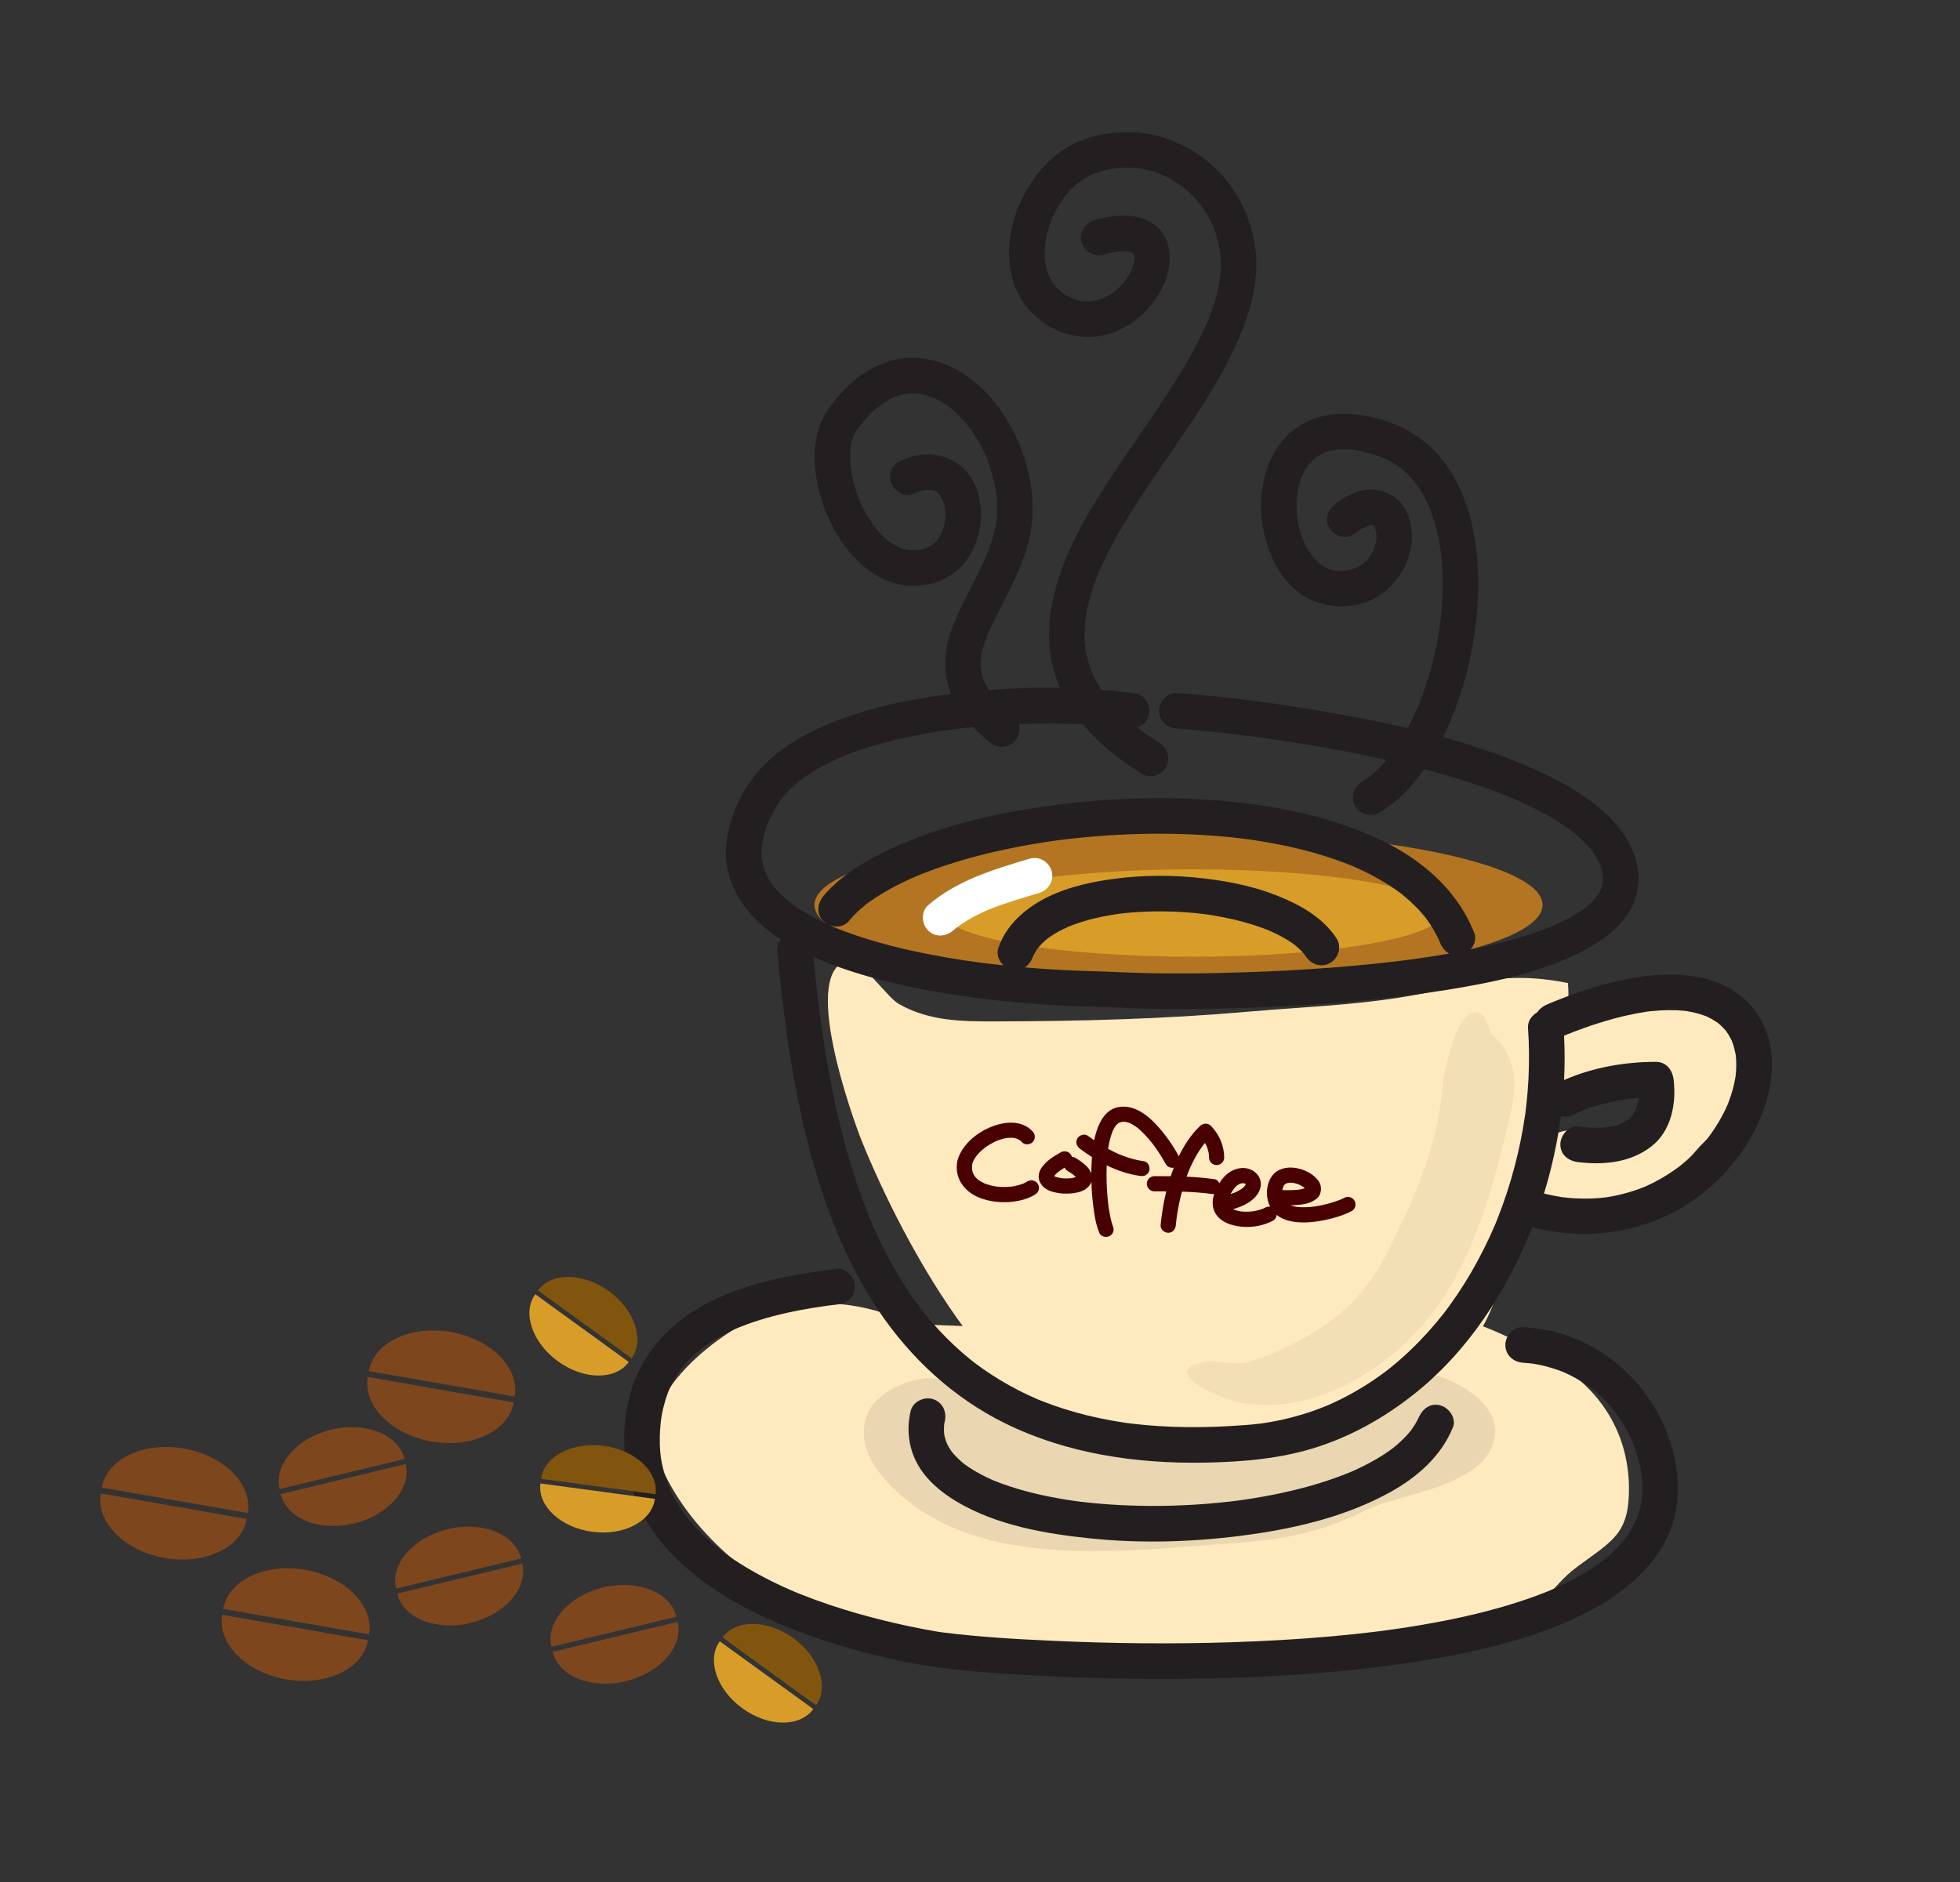 <svg xmlns:inkscape="http://www.inkscape.org/namespaces/inkscape" xmlns:sodipodi="http://sodipodi.sourceforge.net/DTD/sodipodi-0.dtd" xmlns="http://www.w3.org/2000/svg" xmlns:svg="http://www.w3.org/2000/svg" version="1.1" id="svg2" xml:space="preserve" width="3229.413" height="3101.52" viewBox="0 0 3229.413 3101.52" sodipodi:docname="drinks-1477040.ai"><rect x="0" y="0" width="3229.413" height="3101.52" fill="#333333" stroke="none"/><defs id="defs6"><clipPath clipPathUnits="userSpaceOnUse" id="clipPath16"><path d="M 0,2326.139 H 2422.063 V 0 H 0 Z" id="path14"/></clipPath><clipPath clipPathUnits="userSpaceOnUse" id="clipPath28"><path d="m 1067.58,633.069 h 780.4 V 409.032 h -780.4 z" id="path26"/></clipPath><clipPath clipPathUnits="userSpaceOnUse" id="clipPath100"><path d="m 1467.17,1075.6 h 404.8 V 589.862 h -404.8 z" id="path98"/></clipPath></defs><sodipodi:namedview id="namedview4" pagecolor="#ffffff" bordercolor="#666666" borderopacity="1.0" inkscape:pageshadow="2" inkscape:pageopacity="0.0" inkscape:pagecheckerboard="0"/><g id="g8" inkscape:groupmode="layer" inkscape:label="drinks-1477040" transform="matrix(1.333,0,0,-1.333,0,3101.52)"><g id="g10"><g id="g12" clip-path="url(#clipPath16)"><g id="g18" transform="translate(1092.4,703.267)"><path d="m 0,0 c -52.359,17.366 -114.195,17.271 -165.743,-8.99 -51.045,-26.006 -136.93,-95.436 -116.344,-161.44 25.316,-81.173 109.201,-159.283 186.243,-189.756 117.866,-46.62 251.375,-54.571 376.991,-59.915 158.937,-6.762 337.036,-17.797 488.883,35.832 47.94,16.932 50.661,43.893 88.008,71.415 43.151,31.8 63.251,40.27 63.054,96.175 -0.239,67.903 -35.153,123.116 -93.03,156.603 -41.525,24.024 -92.696,52.268 -140.924,57.144 -32.468,3.283 -62.884,-8.629 -95.481,-9.069 -47.894,-0.646 -93.018,-15.142 -142.051,-15.002 -127.748,0.362 -254.062,7.626 -380.958,12.156 C 36.019,-13.683 25.786,-6.121 -3,6.001" style="fill:#ffeabf;fill-opacity:1;fill-rule:nonzero;stroke:none" id="path20"/></g><g id="g22"><g id="g24"/><g id="g36"><g clip-path="url(#clipPath28)" opacity="0.53" id="g34"><g transform="translate(1159.129,622.259)" id="g32"><path d="m 0,0 c -26.868,4.194 -71.011,-13.134 -84.46,-38.85 -23.041,-44.055 14.768,-86.381 46.795,-111.897 106.528,-84.866 272.122,-61.476 397.568,-53.108 64.192,4.282 113.388,13.009 170.369,41.855 40.248,20.373 155.779,28.458 158.545,96.062 1.588,38.845 -51.45,65.602 -81.614,72.666 C 554.671,19.028 512.64,1.482 465.18,-18.659 372.236,-58.104 262.009,-48.833 161.363,-38.935 104.213,-33.313 59.192,-0.189 2.837,0" style="fill:#d8c5a3;fill-opacity:1;fill-rule:nonzero;stroke:none" id="path30"/></g></g></g></g><g id="g38" transform="translate(2100.5,1099.307)"><path d="m 0,0 c -40.076,22.649 -126.032,13.978 -156.101,-20.324 -18.081,-20.626 -47.226,-66.674 -29.474,-93.235 39.419,-1.922 79.701,1.208 119.115,-0.906 11.096,-68.839 -60.067,-47.799 -101.557,-56.553 -33.23,-7.011 -46.131,-53.968 -44.706,-89.41 58.117,-24.363 108.885,-22.76 161.863,14.403 23.553,16.522 35.634,41.279 56.657,61.437 22.776,21.839 49.462,28.826 48.197,64.56 -0.535,15.131 -5.515,38.714 -9,54.758 C 37.67,-31.549 8.06,-18.627 -3,12.001" style="fill:#ffeabf;fill-opacity:1;fill-rule:nonzero;stroke:none" id="path40"/></g><g id="g42" transform="translate(1906.696,1207.959)"><path d="m 0,0 c 0,-50.811 -201.472,-92 -450,-92 -248.528,0 -450,41.189 -450,92 0,50.811 201.472,92 450,92 C -201.472,92 0,50.811 0,0" style="fill:#b37521;fill-opacity:1;fill-rule:nonzero;stroke:none" id="path44"/></g><g id="g46" transform="translate(1782.696,1197.959)"><path d="m 0,0 c 0,-29.823 -137.896,-54 -308,-54 -170.104,0 -308,24.177 -308,54 0,29.823 137.896,54 308,54 C -137.896,54 0,29.823 0,0" style="fill:#d89d29;fill-opacity:1;fill-rule:nonzero;stroke:none" id="path48"/></g><g id="g50" transform="translate(1406.696,539.959)"><path d="m 0,0 c -159.741,-4.012 -292.441,255.247 -341.188,375.316 -10.809,26.621 -79.395,216.191 -14.926,224.08 13.01,1.591 46.776,-46.033 59.921,-53.553 38.142,-21.821 78.503,-21.921 121.29,-21.843 103.703,0.188 207.822,2.968 311.096,12 81.052,7.089 161.982,8.772 240.811,28.1 56.652,13.89 98.079,18.662 154.377,7.309 C 536.46,505.616 506.697,434.345 489.189,371.986 468.139,297.012 458.5,180.653 408.179,119.9 354.722,55.362 219.899,21.399 139.921,15.922 88.938,12.43 37.516,23.123 -12,20" style="fill:#ffeabf;fill-opacity:1;fill-rule:nonzero;stroke:none" id="path52"/></g><g id="g54" transform="translate(2145.801,1001.743)"><path d="m 0,0 c -0.125,-1.806 -0.305,-3.605 -0.508,-5.403 -0.171,-1.099 -0.351,-2.196 -0.546,-3.29 -1.739,-9.758 -4.521,-19.317 -8.01,-28.586 -0.435,-1.153 -0.885,-2.297 -1.342,-3.44 -0.911,-2.082 -1.856,-4.149 -2.838,-6.198 -2.311,-4.819 -4.843,-9.53 -7.532,-14.148 -2.756,-4.733 -5.723,-9.341 -8.841,-13.841 -1.492,-2.155 -3.034,-4.274 -4.604,-6.37 -0.823,-1.041 -1.653,-2.076 -2.493,-3.102 -7.298,-8.907 -15.335,-17.2 -23.93,-24.859 -2.105,-1.876 -4.254,-3.701 -6.43,-5.495 -0.987,-0.814 -1.986,-1.612 -2.987,-2.408 -0.129,-0.096 -0.257,-0.196 -0.386,-0.293 -4.791,-3.598 -9.747,-6.976 -14.818,-10.167 -5.151,-3.24 -10.455,-6.235 -15.862,-9.024 -2.627,-1.356 -5.29,-2.643 -7.972,-3.887 -1.262,-0.587 -2.535,-1.151 -3.809,-1.711 -0.174,-0.07 -0.347,-0.143 -0.521,-0.214 -11.832,-4.792 -24.119,-8.43 -36.624,-10.987 -3.632,-0.743 -7.288,-1.361 -10.955,-1.908 -0.677,-0.081 -1.352,-0.164 -2.029,-0.239 -2.146,-0.24 -4.297,-0.435 -6.449,-0.61 -8.567,-0.695 -17.175,-0.825 -25.763,-0.511 -4.303,0.158 -8.6,0.462 -12.888,0.863 -2.051,0.191 -4.099,0.424 -6.145,0.672 -0.978,0.143 -1.955,0.292 -2.931,0.445 -6.772,1.068 -13.489,2.454 -20.146,4.087 9.61,31.145 16.619,63.248 20.838,95.686 5.339,-1.221 11.202,-0.471 16.521,2.158 1.487,0.735 2.98,1.456 4.481,2.165 0.656,0.308 3.928,1.733 4.421,1.971 3.564,1.437 7.175,2.755 10.808,4.007 8.881,3.06 17.983,5.455 27.158,7.452 4.697,1.024 9.432,1.869 14.177,2.636 0.644,0.105 3.977,0.562 4.968,0.707 1.82,0.216 3.641,0.416 5.464,0.604 2.718,0.279 5.441,0.504 8.167,0.697 -0.059,-0.763 -0.124,-1.524 -0.199,-2.285 -0.022,-0.126 -0.044,-0.254 -0.068,-0.399 -0.483,-2.824 -1.187,-5.605 -2.007,-8.348 -0.323,-1.078 -0.7,-2.139 -1.087,-3.196 -1.099,-2.323 -2.415,-4.536 -3.831,-6.677 -0.081,-0.123 -0.179,-0.263 -0.284,-0.411 -0.511,-0.586 -1.03,-1.164 -1.559,-1.734 -0.849,-0.914 -1.754,-1.773 -2.667,-2.623 -0.373,-0.347 -1.005,-0.868 -1.601,-1.348 -1.541,-1.046 -3.141,-2.006 -4.765,-2.917 -1.128,-0.631 -2.288,-1.202 -3.453,-1.761 -5.145,-1.966 -10.533,-3.263 -15.951,-4.205 -0.153,-0.027 -0.289,-0.051 -0.421,-0.075 -1.379,-0.152 -2.761,-0.273 -4.144,-0.382 -3.287,-0.26 -6.586,-0.345 -9.883,-0.367 -7.631,-0.048 -15.259,0.564 -22.828,1.485 -11.934,1.452 -22,-11.106 -22,-22 0,-13.088 10.099,-20.552 22,-22 31.62,-3.847 64.752,-0.646 90.556,19.443 24.716,19.243 30.986,53.049 27.444,82.557 -1.426,11.873 -8.929,22.04 -22,22 -38.822,-0.12 -77.805,-6.865 -113.398,-22.487 0.91,18.308 0.915,36.631 -0.027,54.86 32.665,13.222 66.505,24.216 101.394,29.513 0.44,0.067 0.88,0.127 1.32,0.191 1.535,0.191 3.071,0.372 4.608,0.538 3.73,0.403 7.469,0.706 11.212,0.937 6.657,0.41 13.334,0.492 19.998,0.244 2.965,-0.111 5.925,-0.314 8.879,-0.578 1.192,-0.108 2.381,-0.242 3.569,-0.378 0.119,-0.019 0.239,-0.035 0.359,-0.054 5.377,-0.84 10.697,-2.03 15.92,-3.554 2.346,-0.683 4.662,-1.463 6.955,-2.302 0.594,-0.217 1.181,-0.458 1.771,-0.689 0.175,-0.081 0.353,-0.158 0.529,-0.238 4.182,-1.937 8.2,-4.217 12.026,-6.782 0.645,-0.432 1.274,-0.887 1.905,-1.34 1.439,-1.195 2.842,-2.435 4.196,-3.727 1.466,-1.399 2.862,-2.872 4.212,-4.385 0.498,-0.557 0.975,-1.133 1.454,-1.708 2.245,-3.129 4.236,-6.436 5.992,-9.863 0.412,-0.804 0.799,-1.619 1.182,-2.436 0.546,-1.424 1.064,-2.859 1.537,-4.308 1.319,-4.039 2.305,-8.183 3.05,-12.364 0.069,-0.386 0.122,-0.776 0.185,-1.162 0.231,-2.18 0.384,-4.368 0.484,-6.557 C 0.413,9.059 0.311,4.521 0,0 m -1096.942,185.942 c 6.556,7.896 14.069,14.912 22.084,21.303 1.053,0.791 2.115,1.568 3.183,2.339 2.487,1.796 5.02,3.526 7.577,5.219 5.16,3.416 10.463,6.612 15.845,9.663 11.471,6.503 23.381,12.215 35.491,17.422 0.363,0.15 0.726,0.301 1.089,0.451 1.604,0.661 3.214,1.308 4.824,1.951 3.552,1.417 7.123,2.782 10.706,4.116 7.113,2.65 14.29,5.125 21.505,7.481 31.358,10.236 63.544,17.886 95.976,23.822 8.613,1.576 17.251,3.009 25.907,4.331 4.206,0.644 8.417,1.251 12.632,1.836 0.156,0.021 0.337,0.047 0.529,0.073 0.347,0.046 0.695,0.093 1.043,0.138 2.483,0.325 4.969,0.636 7.455,0.941 17.963,2.206 35.991,3.876 54.049,5.08 36.399,2.426 72.946,2.804 109.383,1.008 17.872,-0.881 35.715,-2.342 53.491,-4.388 3.285,-0.379 6.566,-0.79 9.844,-1.214 1.258,-0.17 3.293,-0.449 4.152,-0.571 2.411,-0.344 4.82,-0.706 7.227,-1.075 8.493,-1.302 16.957,-2.78 25.392,-4.411 31.711,-6.131 63.059,-14.722 92.99,-26.931 0.351,-0.143 0.7,-0.29 1.051,-0.433 1.513,-0.653 3.021,-1.315 4.525,-1.985 3.526,-1.571 7.019,-3.214 10.49,-4.905 6.504,-3.168 12.89,-6.578 19.152,-10.201 6.054,-3.503 11.96,-7.257 17.714,-11.231 2.584,-1.785 5.123,-3.635 7.634,-5.522 0.107,-0.086 0.218,-0.174 0.343,-0.273 1.465,-1.164 2.909,-2.355 4.343,-3.557 5.228,-4.382 10.216,-9.048 14.962,-13.948 2.327,-2.404 4.572,-4.885 6.761,-7.415 1.169,-1.352 2.308,-2.729 3.434,-4.116 0.167,-0.206 0.331,-0.416 0.496,-0.623 4.016,-5.358 7.666,-10.986 10.966,-16.81 1.611,-2.844 3.109,-5.75 4.531,-8.693 0.615,-1.273 1.201,-2.562 1.777,-3.855 0.173,-0.435 0.351,-0.866 0.522,-1.303 2.302,-5.873 6.222,-10.769 11.241,-13.592 -14.929,-2.604 -29.912,-4.907 -44.915,-6.979 -0.609,-0.084 -1.218,-0.167 -1.827,-0.25 -1.924,-0.255 -3.85,-0.506 -5.775,-0.753 -4.512,-0.58 -9.027,-1.136 -13.544,-1.678 -8.735,-1.046 -17.48,-2.013 -26.231,-2.925 -17.525,-1.825 -35.078,-3.379 -52.645,-4.735 -33.843,-2.611 -67.748,-4.417 -101.67,-5.596 -51.293,-1.783 -102.767,-2.468 -154.064,-0.363 -16.237,0.667 -32.394,1.355 -48.643,1.809 -25.055,0.701 -50.088,2.236 -75.059,4.398 4.351,2.884 7.76,7.351 9.67,12.668 0.118,0.327 0.243,0.653 0.364,0.979 0.347,0.723 0.704,1.444 1.072,2.158 1.406,2.728 3.043,5.334 4.8,7.849 0.052,0.074 0.094,0.134 0.14,0.202 0.748,0.901 1.517,1.787 2.3,2.657 2.157,2.397 4.486,4.637 6.894,6.78 0.966,0.861 1.961,1.688 2.963,2.505 0.129,0.095 0.27,0.196 0.426,0.31 2.814,2.048 5.743,3.936 8.723,5.734 5.325,3.213 10.901,5.992 16.586,8.513 0.993,0.409 2.292,0.945 2.966,1.207 1.697,0.66 3.408,1.284 5.121,1.898 3.809,1.363 7.665,2.594 11.542,3.75 7.799,2.326 15.724,4.218 23.699,5.834 3.973,0.807 7.965,1.515 11.966,2.167 2.006,0.328 4.017,0.628 6.03,0.919 0.824,0.105 1.649,0.211 2.474,0.312 8.779,1.064 17.598,1.779 26.428,2.25 18.069,0.964 36.202,0.708 54.25,-0.543 8.144,-0.564 16.269,-1.385 24.369,-2.402 1.286,-0.176 3.24,-0.444 4.068,-0.567 2.099,-0.312 4.195,-0.648 6.289,-0.991 4.486,-0.737 8.957,-1.565 13.415,-2.454 16.218,-3.235 32.246,-7.553 47.779,-13.245 1.745,-0.638 3.48,-1.307 5.21,-1.985 0.547,-0.214 1.524,-0.614 2.415,-0.981 2.924,-1.276 5.824,-2.609 8.688,-4.014 6.202,-3.044 12.218,-6.466 17.979,-10.28 1.304,-0.864 2.586,-1.762 3.858,-2.672 0.236,-0.169 0.468,-0.344 0.702,-0.516 2.172,-1.753 4.278,-3.588 6.3,-5.512 2.025,-1.926 3.936,-3.969 5.759,-6.087 0.145,-0.169 0.283,-0.344 0.426,-0.515 0.586,-0.827 1.16,-1.665 1.713,-2.516 6.523,-10.034 19.383,-14.171 30.1,-7.892 9.972,5.841 14.436,20.035 7.893,30.099 -17.222,26.49 -45.506,41.971 -74.136,53.315 -33.093,13.112 -68.861,19.304 -104.168,22.521 -37.203,3.389 -74.708,1.989 -111.555,-4.148 -30.942,-5.153 -63.341,-14.731 -89.097,-33.206 -17.852,-12.807 -31.689,-28.882 -39.179,-49.736 -2.802,-7.8 0.4,-16.303 6.238,-21.805 -9.567,1.017 -19.124,2.129 -28.666,3.356 -0.716,0.092 -2.195,0.288 -3.37,0.444 -1.264,0.172 -2.529,0.344 -3.794,0.521 -4.378,0.611 -8.752,1.253 -13.123,1.914 -8.49,1.285 -16.963,2.678 -25.419,4.164 -33.531,5.895 -66.851,13.434 -99.306,23.778 -7.712,2.459 -15.362,5.109 -22.945,7.94 -3.546,1.323 -7.07,2.703 -10.58,4.121 -0.53,0.215 -1.487,0.611 -2.375,0.981 -1.437,0.619 -2.875,1.239 -4.305,1.874 -0.385,0.17 -0.766,0.349 -1.151,0.522 7.999,-3.088 17.951,-2.041 23.611,4.775 M 37.234,50.094 c -8.141,21.06 -21.74,38.26 -40.814,50.516 -20.755,13.336 -46.113,18.395 -70.417,19.402 -24.13,0.999 -48.588,-2.622 -72.08,-7.866 -29.803,-6.652 -58.747,-16.933 -86.876,-28.716 -5.382,-2.254 -9.989,-5.726 -12.901,-10.156 -6.8,-3.832 -11.815,-11.001 -11.25,-19.058 1.482,-21.14 1.626,-42.341 0.548,-63.504 -0.546,-10.727 -1.452,-21.434 -2.629,-32.108 -0.283,-2.575 -0.594,-5.145 -0.914,-7.714 -0.066,-0.533 -0.137,-1.064 -0.206,-1.595 -0.076,-0.566 -0.158,-1.172 -0.212,-1.555 -0.786,-5.577 -1.674,-11.139 -2.628,-16.69 -3.679,-21.451 -8.664,-42.674 -14.768,-63.563 -3.059,-10.466 -6.453,-20.833 -10.11,-31.105 -1.755,-4.927 -3.595,-9.823 -5.487,-14.7 -0.946,-2.437 -1.916,-4.863 -2.896,-7.286 -0.489,-1.21 -0.988,-2.417 -1.486,-3.625 -0.124,-0.299 -0.249,-0.597 -0.373,-0.896 -8.488,-19.882 -18.22,-39.229 -29.075,-57.922 -5.397,-9.295 -11.125,-18.396 -17.115,-27.32 -2.862,-4.264 -5.809,-8.47 -8.807,-12.638 -1.495,-2.08 -3.016,-4.141 -4.546,-6.195 -0.764,-1.027 -1.536,-2.046 -2.308,-3.066 -0.198,-0.26 -0.397,-0.519 -0.595,-0.779 -12.966,-16.616 -27.152,-32.276 -42.408,-46.816 -7.593,-7.238 -15.499,-14.143 -23.643,-20.752 -1.288,-1.045 -2.597,-2.067 -3.901,-3.092 -0.871,-0.654 -3.727,-2.845 -4.552,-3.457 -4.365,-3.241 -8.816,-6.364 -13.319,-9.409 -17.372,-11.748 -35.815,-21.89 -54.999,-30.353 -0.555,-0.245 -1.113,-0.481 -1.669,-0.722 -0.463,-0.195 -0.936,-0.393 -1.245,-0.52 -2.352,-0.965 -4.719,-1.89 -7.092,-2.801 -5.167,-1.985 -10.393,-3.813 -15.65,-5.541 -10.242,-3.365 -20.66,-6.177 -31.175,-8.544 -5.127,-1.154 -10.286,-2.159 -15.461,-3.074 -2.611,-0.461 -5.229,-0.877 -7.849,-1.278 -0.469,-0.072 -0.939,-0.136 -1.408,-0.204 -0.997,-0.135 -2.655,-0.36 -3.333,-0.442 -12.321,-1.497 -24.748,-2.304 -37.135,-3.032 -23.743,-1.395 -47.553,-1.721 -71.323,-0.848 -11.074,0.408 -22.136,1.125 -33.173,2.116 -5.124,0.459 -10.241,1.001 -15.351,1.596 -1.622,0.189 -3.242,0.4 -4.862,0.606 -1.183,0.17 -5.526,0.76 -6.739,0.941 -19.682,2.931 -39.19,7.029 -58.37,12.333 -9.073,2.509 -18.057,5.338 -26.947,8.432 -4.166,1.45 -8.303,2.982 -12.421,4.565 -2.036,0.783 -4.064,1.591 -6.087,2.407 -0.942,0.379 -1.881,0.767 -2.82,1.154 -16.093,6.904 -31.69,14.951 -46.675,24.01 -7.297,4.413 -14.42,9.107 -21.39,14.017 -3.313,2.335 -6.579,4.738 -9.812,7.182 -0.095,0.071 -0.203,0.153 -0.314,0.238 -0.275,0.215 -0.551,0.429 -0.825,0.645 -1.847,1.453 -3.674,2.93 -5.493,4.418 -12.93,10.58 -25.083,22.092 -36.489,34.294 -5.707,6.106 -11.192,12.416 -16.503,18.869 -1.278,1.552 -2.539,3.12 -3.794,4.691 -0.44,0.55 -1.384,1.758 -2.118,2.698 -2.249,2.95 -4.463,5.928 -6.638,8.934 -9.998,13.817 -19.132,28.251 -27.559,43.074 -8.653,15.22 -16.47,30.908 -23.635,46.879 -0.875,1.949 -1.734,3.905 -2.588,5.863 -0.319,0.731 -1.08,2.514 -1.593,3.711 -1.514,3.631 -2.998,7.275 -4.45,10.931 -3.36,8.468 -6.528,17.011 -9.557,25.601 -12.623,35.806 -22.444,72.564 -30.486,109.652 -6.793,31.322 -12.223,62.931 -16.766,94.653 -0.515,3.592 -1.009,7.186 -1.499,10.781 -0.147,1.089 -0.312,2.323 -0.387,2.897 -0.269,2.045 -0.532,4.091 -0.793,6.138 -1.052,8.229 -2.038,16.466 -2.982,24.708 -1.596,13.952 -3.027,27.919 -4.346,41.899 25.201,-11.333 51.652,-20.004 78.287,-27.123 65.672,-17.552 133.868,-26.411 201.566,-31.374 24.683,-1.809 49.431,-3.006 74.181,-3.254 15.477,-0.155 30.96,-1.561 46.447,-1.994 55.374,-1.55 110.865,-0.505 166.194,1.991 71.04,3.205 142.077,9.227 212.345,20.329 59.215,9.357 120.708,21.819 174.295,49.815 20.81,10.87 40.134,25.285 53.452,44.852 12.772,18.765 15.811,42.176 10.47,63.979 -6.761,27.598 -26.064,51.004 -47.722,68.545 -28.734,23.271 -61.625,39.536 -95.643,53.578 -74.838,30.892 -155.207,48.615 -234.711,62.583 -62.794,11.032 -126.314,19.721 -189.93,24.286 -11.977,0.859 -22,-10.657 -22,-22 0,-12.642 10.043,-21.143 22,-22 26.704,-1.915 53.345,-4.756 79.917,-8.014 4,-0.49 7.998,-0.996 11.996,-1.51 2.05,-0.263 4.1,-0.531 6.15,-0.8 0.83,-0.11 1.66,-0.22 2.489,-0.33 0.005,-0.001 0.008,-0.001 0.012,-0.002 9.038,-1.226 18.066,-2.518 27.086,-3.861 19.277,-2.871 38.512,-6.026 57.696,-9.459 40.671,-7.278 81.129,-15.884 121.085,-26.424 19.692,-5.194 39.247,-10.914 58.593,-17.279 9.314,-3.064 18.569,-6.309 27.76,-9.726 4.297,-1.597 8.574,-3.248 12.837,-4.934 2.1,-0.83 4.194,-1.679 6.285,-2.532 1.023,-0.418 2.043,-0.842 3.063,-1.266 16.077,-6.86 31.833,-14.521 46.949,-23.308 6.898,-4.008 13.631,-8.301 20.165,-12.878 1.501,-1.05 2.983,-2.128 4.458,-3.213 0.426,-0.314 0.848,-0.633 1.271,-0.951 2.722,-2.152 5.386,-4.376 7.989,-6.67 5.143,-4.534 9.988,-9.405 14.469,-14.593 0.809,-0.937 1.587,-1.899 2.365,-2.862 0.151,-0.206 0.304,-0.41 0.455,-0.617 1.913,-2.633 3.682,-5.369 5.339,-8.169 1.489,-2.514 2.833,-5.111 4.075,-7.755 0.022,-0.046 0.039,-0.083 0.06,-0.126 0.431,-1.115 0.841,-2.238 1.23,-3.367 0.745,-2.162 1.373,-4.364 1.916,-6.585 0.262,-1.068 0.486,-2.146 0.696,-3.225 0.021,-0.112 0.038,-0.223 0.059,-0.334 0.285,-3.207 0.29,-6.433 0.033,-9.642 -0.106,-0.54 -0.219,-1.079 -0.338,-1.616 -0.461,-2.079 -1.074,-4.121 -1.775,-6.13 -0.071,-0.205 -0.158,-0.405 -0.233,-0.609 -0.012,-0.024 -0.023,-0.048 -0.034,-0.072 -0.948,-1.972 -2.027,-3.881 -3.175,-5.745 -0.802,-1.301 -1.671,-2.56 -2.564,-3.802 -0.755,-0.909 -1.533,-1.799 -2.325,-2.675 -3.194,-3.535 -6.703,-6.778 -10.363,-9.823 -0.397,-0.331 -0.805,-0.647 -1.207,-0.969 -0.214,-0.162 -0.416,-0.313 -0.589,-0.44 -2.222,-1.627 -4.501,-3.174 -6.809,-4.675 -9.812,-6.388 -20.307,-11.696 -31.006,-16.42 -0.371,-0.164 -0.902,-0.394 -1.449,-0.628 -0.836,-0.345 -1.67,-0.693 -2.507,-1.032 -3.195,-1.29 -6.415,-2.521 -9.645,-3.719 -6.5,-2.412 -13.071,-4.63 -19.679,-6.727 -14.262,-4.525 -28.734,-8.378 -43.29,-11.835 -8.856,-2.102 -17.751,-4.035 -26.672,-5.845 4.982,5.503 7.595,13.269 4.828,20.332 -21.846,55.75 -69.035,94.206 -122.527,118.379 -63.839,28.85 -133.836,41.26 -203.341,46.271 -73.862,5.324 -148.334,1.097 -221.417,-10.513 -63.56,-10.096 -127.391,-26.46 -185.206,-55.309 -26.459,-13.204 -53.064,-30.169 -72.126,-53.126 -7.653,-9.217 -9.061,-22.052 0,-31.114 1.436,-1.435 3.127,-2.651 4.977,-3.629 -11.978,5.494 -23.638,11.707 -34.702,18.87 -2.736,1.771 -5.42,3.62 -8.068,5.519 -0.941,0.676 -1.866,1.373 -2.793,2.069 -0.511,0.409 -1.024,0.816 -1.531,1.231 -4.883,3.984 -9.508,8.282 -13.835,12.864 -1.969,2.085 -3.848,4.254 -5.665,6.473 -0.874,1.188 -1.72,2.397 -2.546,3.619 -2.559,3.79 -4.818,7.776 -6.798,11.897 -0.444,1.197 -1.941,4.915 -2.397,6.344 -0.907,2.845 -1.63,5.746 -2.232,8.671 -0.178,0.862 -0.332,1.73 -0.478,2.598 -0.018,0.185 -0.041,0.371 -0.059,0.557 -0.301,3.104 -0.398,6.225 -0.374,9.342 0.024,2.957 0.224,5.911 0.52,8.853 0.27,1.681 0.589,3.355 0.934,5.023 1.436,6.936 3.587,13.709 6.135,20.311 0.179,0.463 0.368,0.922 0.553,1.383 0.662,1.496 1.348,2.98 2.049,4.458 1.85,3.896 3.873,7.709 5.982,11.47 1.997,3.561 4.093,7.063 6.397,10.434 0.455,0.667 0.925,1.323 1.397,1.978 0.57,0.701 2.66,3.38 3.426,4.28 5.395,6.332 11.432,12.1 17.792,17.453 0.716,0.601 1.44,1.192 2.168,1.78 0.578,0.424 3.147,2.389 4.043,3.036 3.753,2.711 7.621,5.26 11.545,7.716 7.874,4.93 16.079,9.321 24.437,13.369 3.972,1.924 7.998,3.732 12.049,5.483 0.998,0.411 2,0.816 3.002,1.219 2.59,1.043 5.199,2.043 7.813,3.027 19.516,7.347 39.632,13.054 59.93,17.788 10.579,2.467 21.232,4.612 31.922,6.542 5.188,0.936 10.388,1.801 15.595,2.626 2.611,0.414 5.226,0.805 7.841,1.192 1.309,0.193 2.619,0.38 3.929,0.566 0.523,0.075 1.621,0.226 2.548,0.354 21.109,2.783 42.326,4.718 63.575,6.004 29.736,1.8 59.565,2.227 89.34,1.301 12.777,-0.398 25.545,-1.085 38.288,-2.089 5.708,-0.449 11.411,-0.981 17.105,-1.585 2.659,-0.282 5.315,-0.589 7.969,-0.911 0.993,-0.12 1.985,-0.25 2.978,-0.376 0.11,-0.018 0.217,-0.032 0.341,-0.05 0.103,-0.015 0.206,-0.021 0.31,-0.033 0.206,-0.028 0.412,-0.052 0.618,-0.079 0.797,-0.104 0.57,-0.07 -0.015,0.011 11.546,-1.334 22.758,3.137 26.15,15.466 2.869,10.432 -3.471,25.375 -15.366,27.063 -79.356,11.258 -161.04,8.847 -240.293,-1.92 -42.264,-5.743 -84.421,-14.511 -124.463,-29.442 -36.555,-13.63 -72.987,-32.314 -99.671,-61.464 -23.562,-25.74 -39.233,-60.05 -42.493,-94.816 -2.732,-29.135 7.93,-56.543 25.538,-79.227 11.416,-14.707 26.11,-26.833 41.937,-37.009 -3.056,-3.725 -4.857,-8.363 -4.403,-13.336 7.475,-81.995 18.553,-164.137 39.329,-243.921 18.407,-70.688 45.017,-140.757 85.957,-201.63 39.611,-58.898 92.691,-107.999 156.592,-139.445 75.996,-37.399 161.411,-49.906 245.463,-48.525 47.731,0.785 95.911,4.792 141.488,19.769 43.061,14.15 82.217,36.433 117.684,64.455 67.243,53.126 115.417,127.585 146.601,206.769 56.997,-14.566 116.672,-9.972 169.777,16.039 44.024,21.562 81.793,58.543 104.403,102.029 19.211,36.947 30.636,84.004 15.044,124.338" style="fill:#231f20;fill-opacity:1;fill-rule:nonzero;stroke:none" id="path56"/></g><g id="g58" transform="translate(1282.969,862.869)"><path d="m 0,0 c -2.539,4.333 -8.497,6.066 -12.855,3.37 -1.273,-0.786 -2.582,-1.503 -3.925,-2.162 -0.252,-0.124 -0.507,-0.24 -0.762,-0.358 -0.411,-0.162 -1.593,-0.648 -2.049,-0.814 -3.254,-1.183 -6.623,-2.038 -10.021,-2.685 -0.843,-0.162 -1.69,-0.3 -2.537,-0.431 -0.177,-0.022 -0.353,-0.044 -0.53,-0.064 -1.896,-0.218 -3.801,-0.352 -5.708,-0.436 -3.699,-0.163 -7.41,-0.05 -11.097,0.286 -0.407,0.037 -0.812,0.079 -1.218,0.124 -0.464,0.066 -1.545,0.212 -1.972,0.283 -1.859,0.308 -3.702,0.702 -5.532,1.156 -1.653,0.409 -3.286,0.897 -4.9,1.437 -0.793,0.265 -1.578,0.555 -2.358,0.854 -0.108,0.041 -0.214,0.086 -0.322,0.128 -0.172,0.074 -0.34,0.147 -0.464,0.203 -1.46,0.663 -2.88,1.413 -4.266,2.22 -0.677,0.395 -1.337,0.818 -1.991,1.249 -0.334,0.221 -1.081,0.777 -1.521,1.1 -0.842,0.716 -1.646,1.473 -2.418,2.263 -0.491,0.503 -0.955,1.031 -1.409,1.567 -0.124,0.178 -0.248,0.356 -0.37,0.535 -0.739,1.084 -1.376,2.234 -1.944,3.416 -0.074,0.2 -0.149,0.401 -0.22,0.602 -0.291,0.836 -0.521,1.691 -0.727,2.551 -0.07,0.292 -0.127,0.586 -0.184,0.88 -0.053,0.472 -0.152,1.309 -0.173,1.71 -0.073,1.371 -0.031,2.745 0.082,4.114 0.07,0.434 0.244,1.661 0.336,2.121 0.159,0.786 0.464,1.566 0.733,2.32 0.037,0.106 0.078,0.209 0.117,0.314 0.024,0.053 0.047,0.104 0.069,0.151 0.428,0.922 0.913,1.814 1.416,2.696 0.683,1.199 1.443,2.354 2.244,3.479 0.223,0.275 1.1,1.412 1.403,1.77 0.739,0.87 1.513,1.709 2.301,2.534 1.39,1.459 2.867,2.835 4.383,4.162 0.745,0.652 1.512,1.281 2.283,1.901 0.503,0.378 1.013,0.749 1.524,1.115 3.573,2.559 7.383,4.779 11.334,6.697 0.551,0.267 1.107,0.523 1.665,0.773 -0.054,-0.04 1.821,0.74 2.328,0.93 2.067,0.771 4.179,1.417 6.316,1.967 0.961,0.248 1.933,0.459 2.907,0.656 0.42,0.084 1.586,0.262 2.111,0.349 1.617,0.161 3.243,0.228 4.868,0.208 0.761,-0.009 1.522,-0.054 2.282,-0.111 0.169,-0.013 0.338,-0.029 0.507,-0.046 0.037,-0.006 0.074,-0.012 0.106,-0.018 1.664,-0.283 3.293,-0.742 4.879,-1.315 0.233,-0.113 0.465,-0.229 0.695,-0.346 0.771,-0.393 1.509,-0.846 2.233,-1.319 0.131,-0.085 0.259,-0.174 0.386,-0.264 0.054,-0.044 0.106,-0.086 0.151,-0.124 0.683,-0.583 1.316,-1.221 1.932,-1.875 3.507,-3.73 9.751,-3.537 13.287,0 3.704,3.703 3.506,9.561 0,13.288 -13.929,14.817 -35.804,12.202 -52.796,4.98 -16.58,-7.048 -32.283,-20.07 -38.908,-37.169 -2.873,-7.413 -2.686,-16.963 -0.088,-24.429 2.806,-8.058 8.07,-14.194 14.816,-19.248 5.929,-4.442 13.238,-7.281 20.37,-9.098 7.753,-1.974 15.936,-2.774 23.928,-2.551 12.31,0.343 25.315,3.001 35.902,9.549 C 0.977,-10.167 2.637,-4.502 0,0" style="fill:#480000;fill-opacity:1;fill-rule:nonzero;stroke:none" id="path60"/></g><g id="g62" transform="translate(1585.875,858.714)"><path d="m 0,0 c 0.073,0.239 0.204,0.598 0.328,0.927 0.306,0.605 0.642,1.196 1.007,1.766 0.03,0.045 0.061,0.094 0.095,0.144 0.191,0.211 0.388,0.417 0.588,0.62 0.193,0.197 0.395,0.385 0.601,0.569 0.384,0.256 0.78,0.494 1.187,0.713 0.54,0.209 1.395,0.54 1.865,0.666 0.454,0.122 0.913,0.22 1.374,0.312 0.018,0.004 0.037,0.006 0.055,0.01 1.685,0.14 3.384,0.095 5.067,-0.063 C 12.533,5.601 12.898,5.533 13.262,5.46 14.337,5.244 15.4,4.971 16.453,4.664 17.422,4.382 18.378,4.054 19.324,3.7 19.38,3.68 19.441,3.655 19.506,3.631 19.765,3.513 20.025,3.401 20.281,3.279 22.068,2.43 23.785,1.435 25.411,0.31 25.502,0.246 25.59,0.178 25.68,0.113 c 0.034,-0.028 0.067,-0.055 0.098,-0.082 0.403,-0.342 0.789,-0.703 1.168,-1.073 -2.182,-0.759 -4.463,-1.244 -6.733,-1.627 -0.244,-0.042 -0.49,-0.078 -0.734,-0.115 -0.719,-0.085 -1.438,-0.158 -2.159,-0.226 -1.941,-0.179 -3.889,-0.282 -5.837,-0.352 -4.088,-0.149 -8.182,-0.084 -12.27,0.086 0.09,0.508 0.193,1.015 0.308,1.519 C -0.343,-1.165 -0.177,-0.581 0,0 m -63.628,-6.14 c 0.87,1.452 1.794,2.884 2.776,4.268 0.128,0.129 1.093,1.343 1.432,1.716 0.679,0.748 1.406,1.449 2.153,2.127 0.196,0.177 0.401,0.345 0.603,0.515 0.524,0.368 1.061,0.717 1.61,1.048 0.54,0.325 1.1,0.615 1.667,0.893 0.184,0.065 0.37,0.129 0.556,0.19 0.619,0.205 1.252,0.365 1.887,0.508 0.072,0.017 0.146,0.027 0.218,0.042 0.41,0.025 0.82,0.04 1.231,0.042 0.241,0 0.59,-0.022 0.922,-0.049 0.451,-0.102 0.899,-0.223 1.341,-0.366 0.023,-0.013 0.046,-0.023 0.069,-0.035 0.22,-0.116 0.431,-0.245 0.641,-0.377 0.078,-0.069 0.151,-0.136 0.216,-0.199 0.021,-0.021 0.042,-0.042 0.064,-0.065 0.019,-0.032 0.037,-0.066 0.056,-0.099 l -10e-4,-0.141 c -0.038,-0.147 -0.08,-0.293 -0.124,-0.439 -0.114,-0.251 -0.24,-0.51 -0.346,-0.699 -0.129,-0.225 -0.269,-0.443 -0.412,-0.661 -0.269,-0.34 -0.631,-0.792 -0.854,-1.03 -0.644,-0.691 -1.343,-1.327 -2.055,-1.945 -0.084,-0.073 -0.199,-0.167 -0.324,-0.267 -0.482,-0.347 -0.971,-0.684 -1.467,-1.012 -1.329,-0.882 -2.721,-1.665 -4.13,-2.411 -0.689,-0.365 -1.392,-0.705 -2.094,-1.043 -0.344,-0.166 -1.753,-0.776 -2.102,-0.936 -1.572,-0.627 -3.166,-1.197 -4.772,-1.734 0.401,0.727 0.813,1.448 1.239,2.159 M -256.2,12.728 c -1.19,-0.401 -2.409,-0.713 -3.636,-0.976 -0.624,-0.133 -1.253,-0.248 -1.883,-0.353 -0.024,-0.003 -0.049,-0.006 -0.073,-0.01 -1.315,-0.145 -2.634,-0.235 -3.957,-0.283 -2.775,-0.099 -5.559,0.017 -8.32,0.323 -0.006,0 -0.013,0.002 -0.019,0.003 -0.711,0.114 -1.418,0.247 -2.123,0.394 -1.295,0.271 -2.578,0.606 -3.838,1.008 -0.434,0.139 -0.864,0.291 -1.291,0.45 -0.488,0.234 -0.967,0.488 -1.432,0.764 0.088,0.142 0.174,0.286 0.267,0.427 0.056,0.085 0.118,0.166 0.175,0.25 1.089,1.277 2.3,2.448 3.557,3.556 0.43,0.379 0.868,0.747 1.31,1.111 0.092,0.075 0.184,0.148 0.276,0.222 0.985,0.737 1.987,1.449 3.004,2.14 1.39,0.943 2.808,1.844 4.244,2.716 0.782,-1.67 2.046,-3.13 3.72,-4.128 2.098,-1.252 4.156,-2.569 6.142,-3.991 0.234,-0.168 0.463,-0.341 0.693,-0.512 0.723,-0.586 1.426,-1.197 2.107,-1.831 0.424,-0.395 0.831,-0.806 1.231,-1.226 -0.052,-0.017 -0.103,-0.037 -0.154,-0.054 M 88.311,-16.346 c -2.649,4.523 -8.352,5.812 -12.856,3.371 -0.818,-0.443 -1.65,-0.859 -2.491,-1.257 -0.471,-0.224 -0.947,-0.439 -1.424,-0.652 -0.045,-0.019 -0.091,-0.039 -0.135,-0.058 -2.393,-0.977 -4.826,-1.85 -7.278,-2.663 -6.138,-2.039 -12.422,-3.646 -18.768,-4.889 -1.632,-0.319 -3.271,-0.605 -4.913,-0.868 -0.673,-0.109 -1.347,-0.206 -2.022,-0.303 -0.427,-0.053 -0.854,-0.105 -1.282,-0.154 -3.423,-0.395 -6.865,-0.629 -10.31,-0.693 -3.267,-0.061 -6.536,0.074 -9.782,0.432 -0.073,0.012 -0.145,0.021 -0.218,0.032 -0.732,0.115 -1.461,0.253 -2.188,0.399 -1.524,0.306 -3.029,0.701 -4.513,1.166 -0.314,0.097 -0.626,0.203 -0.938,0.311 5.224,0.11 10.433,0.507 15.634,1.318 6.14,0.959 11.858,3.041 16.724,6.95 4.732,3.8 5.983,9.773 5.074,15.463 C 45.948,5.808 42.766,9.93 39.698,12.761 25.1,26.229 -4.89,31.4 -15.803,10.606 c -5.434,-10.354 -5.465,-23.883 -0.146,-34.418 -1.988,0.241 -4.078,-0.122 -5.973,-1.122 -0.65,-0.342 -1.309,-0.67 -1.974,-0.985 -0.173,-0.083 -0.349,-0.159 -0.523,-0.237 -1.465,-0.579 -2.96,-1.08 -4.467,-1.532 -1.552,-0.465 -3.125,-0.851 -4.707,-1.194 -0.804,-0.174 -1.613,-0.325 -2.423,-0.47 -0.419,-0.074 -1.45,-0.22 -2.025,-0.302 -3.022,-0.329 -6.066,-0.442 -9.104,-0.369 -1.624,0.04 -3.246,0.155 -4.861,0.323 -0.096,0.01 -0.19,0.022 -0.285,0.033 -0.888,0.138 -1.773,0.308 -2.653,0.493 -1.474,0.309 -2.929,0.706 -4.362,1.166 -0.556,0.178 -1.106,0.378 -1.652,0.585 -0.242,0.114 -0.487,0.224 -0.728,0.342 -0.056,0.028 -0.112,0.059 -0.168,0.087 0.35,0.064 0.7,0.149 1.046,0.263 9.555,3.12 19.792,7.415 26.683,15.047 5.115,5.664 8.279,13.425 5.964,21.045 -2.092,6.887 -7.873,11.784 -14.668,13.737 -7.181,2.064 -14.993,0.441 -21.39,-3.152 -6.067,-3.406 -10.834,-8.849 -14.562,-14.776 -1.104,2.535 -3.168,4.62 -5.944,5.012 -11.459,1.617 -22.945,2.537 -34.454,3.063 0.628,1.74 1.272,3.475 1.942,5.198 0.465,1.198 0.947,2.388 1.436,3.575 0.021,0.051 0.041,0.097 0.059,0.141 0.33,0.775 0.67,1.546 1.012,2.316 2.134,4.808 4.501,9.51 7.089,14.09 2.515,4.451 5.293,8.75 8.316,12.872 0.215,0.292 0.436,0.583 0.655,0.873 0.161,0.21 0.335,0.435 0.431,0.556 0.578,0.729 1.173,1.444 1.772,2.155 0.718,-1.253 1.378,-2.539 1.988,-3.847 0.139,-0.329 0.386,-0.904 0.461,-1.103 0.247,-0.649 0.465,-1.308 0.683,-1.968 0.435,-1.317 0.782,-2.662 1.096,-4.012 0.157,-0.674 0.283,-1.355 0.409,-2.035 0.029,-0.158 0.078,-0.503 0.121,-0.818 0.145,-1.409 0.204,-2.824 0.215,-4.24 0.042,-5.123 4.243,-9.397 9.396,-9.397 5.091,0 9.439,4.274 9.396,9.397 -0.12,14.614 -6.187,28.712 -16.419,39.102 -3.663,3.72 -9.594,3.5 -13.287,0 -11.213,-10.624 -19.684,-23.654 -26.386,-37.522 -7.676,13.992 -17.047,27.395 -27.938,39.064 -12.021,12.879 -28.415,25.156 -47.02,21.59 -14.285,-2.737 -22.071,-15.737 -26.362,-28.445 -1.38,-4.086 -2.467,-8.284 -3.34,-12.543 -2.676,1.831 -5.311,3.719 -7.905,5.658 -4.112,3.074 -10.486,0.673 -12.855,-3.371 -2.81,-4.796 -0.724,-9.796 3.371,-12.855 4.709,-3.521 9.602,-6.918 14.652,-10.118 -0.307,-4.143 -0.506,-8.277 -0.643,-12.362 -0.092,-2.738 -0.143,-5.478 -0.157,-8.219 -0.288,0.854 -0.619,1.697 -0.977,2.524 -1.341,3.091 -3.865,5.814 -6.325,8.075 -3.758,3.455 -8.064,6.381 -12.441,8.992 -1.329,0.792 -2.793,1.197 -4.26,1.257 -0.207,0.763 -0.502,1.507 -0.911,2.205 -2.626,4.484 -8.381,5.866 -12.855,3.371 -8.884,-4.949 -18.052,-10.763 -23.881,-19.306 -2.117,-3.103 -3.387,-6.924 -3.433,-10.687 -0.055,-4.371 1.807,-7.987 4.471,-11.284 3.759,-4.651 10.431,-7.106 16.077,-8.35 6.296,-1.387 12.932,-1.857 19.354,-1.219 6.156,0.611 13.057,1.757 18.228,5.435 3.261,2.32 5.645,4.982 7.08,8.685 0.271,-9.196 0.959,-18.382 2.045,-27.503 1.442,-12.114 3.142,-24.451 7.939,-35.753 2.003,-4.719 8.864,-5.708 12.855,-3.371 2.1,1.23 3.672,3.266 4.318,5.615 0.737,2.679 0.091,4.797 -0.947,7.24 1.672,-3.938 0.248,-0.506 -0.105,0.52 -0.374,1.085 -0.705,2.185 -1.02,3.289 -0.718,2.52 -1.305,5.079 -1.838,7.644 -0.63,3.029 -1.157,6.079 -1.631,9.134 -0.123,0.793 -0.239,1.587 -0.354,2.381 -0.035,0.252 -0.07,0.502 -0.106,0.753 -0.221,1.707 -0.426,3.416 -0.615,5.127 -1.679,15.104 -2.252,30.376 -1.637,45.564 13.043,-6.382 26.856,-11.09 41.112,-13.045 2.636,-0.362 4.843,-0.458 7.241,0.947 2.1,1.23 3.672,3.266 4.318,5.615 1.221,4.438 -1.479,10.861 -6.563,11.558 -6.438,0.883 -12.756,2.361 -18.958,4.294 -3.153,0.983 -6.259,2.112 -9.333,3.318 -0.479,0.187 -0.953,0.384 -1.429,0.579 -0.343,0.143 -1.114,0.463 -1.283,0.536 -1.647,0.714 -3.276,1.468 -4.897,2.237 -2.852,1.35 -5.665,2.786 -8.438,4.292 0.119,0.775 0.24,1.549 0.37,2.323 1.104,6.551 2.651,13.075 5.081,19.269 0.014,0.035 0.029,0.071 0.043,0.105 0.264,0.595 0.544,1.182 0.831,1.766 0.616,1.257 1.302,2.478 2.042,3.665 0.323,0.519 0.666,1.024 1.015,1.524 0.71,0.848 1.479,1.643 2.298,2.387 0.066,0.059 0.135,0.115 0.202,0.173 0.215,0.144 0.433,0.284 0.653,0.419 0.439,0.273 0.895,0.515 1.357,0.746 0.134,0.067 0.27,0.129 0.405,0.194 0.127,0.053 0.247,0.099 0.345,0.135 0.781,0.278 1.584,0.488 2.391,0.674 0.18,0.042 0.361,0.078 0.543,0.113 0.729,0.058 1.461,0.069 2.192,0.06 0.423,-0.006 1.363,-0.108 1.932,-0.169 0.969,-0.197 1.927,-0.452 2.874,-0.739 0.669,-0.203 1.327,-0.44 1.981,-0.687 0.211,-0.097 0.424,-0.19 0.634,-0.291 3.076,-1.452 5.949,-3.317 8.679,-5.335 0.179,-0.143 0.359,-0.284 0.536,-0.427 0.654,-0.528 1.294,-1.072 1.93,-1.618 1.431,-1.231 2.81,-2.519 4.165,-3.831 2.777,-2.694 5.391,-5.553 7.908,-8.491 1.148,-1.34 2.265,-2.705 3.368,-4.082 0.182,-0.228 0.643,-0.817 0.962,-1.224 0.466,-0.612 0.93,-1.222 1.389,-1.837 2.176,-2.922 4.259,-5.912 6.276,-8.945 3.172,-4.766 6.162,-9.662 8.909,-14.685 1.93,-3.529 6.099,-5.148 9.895,-4.451 -0.44,-1.116 -0.872,-2.232 -1.295,-3.35 -0.904,-2.392 -1.762,-4.802 -2.579,-7.224 -6.7,0.098 -13.405,0.121 -20.116,0.121 -5.122,0 -9.396,-4.275 -9.396,-9.395 0,-5.124 4.274,-9.397 9.396,-9.397 4.893,0 9.788,-0.003 14.682,-0.035 -2.947,-11.93 -5.025,-24.085 -6.427,-36.282 -0.212,-1.844 -0.397,-3.69 -0.568,-5.539 -0.47,-5.108 4.631,-9.395 9.396,-9.395 5.477,0 8.927,4.297 9.396,9.395 0.205,2.226 0.439,4.448 0.699,6.667 0.115,0.982 0.242,1.961 0.369,2.941 0.014,0.114 0.029,0.218 0.04,0.296 0.109,0.779 0.224,1.556 0.34,2.333 0.747,5.016 1.655,10.007 2.686,14.972 0.995,4.791 2.133,9.553 3.405,14.277 0.478,-0.014 0.957,-0.026 1.435,-0.043 5.916,-0.201 11.827,-0.523 17.728,-0.978 2.817,-0.218 5.63,-0.481 8.44,-0.773 1.409,-0.147 2.815,-0.31 4.221,-0.476 0.582,-0.069 1.164,-0.145 1.746,-0.219 0.243,-0.033 1.497,-0.199 1.666,-0.222 1.645,-0.233 3.13,-0.352 4.597,-0.065 -1.866,-5.788 -2.51,-11.901 -0.937,-17.931 4.102,-15.71 21.243,-21.511 35.658,-22.707 12.818,-1.064 26.566,1.469 37.965,7.483 2.724,1.436 4.288,4.255 4.562,7.202 9.839,-8.039 24.106,-9.693 36.338,-9.307 10.935,0.346 21.924,2.283 32.482,5.098 8.179,2.182 16.53,4.921 23.995,8.965 4.498,2.436 5.895,8.547 3.371,12.855" style="fill:#480000;fill-opacity:1;fill-rule:nonzero;stroke:none" id="path64"/></g><g id="g66" transform="translate(1299.911,1249.808)"><path d="m 0,0 c -3.125,11.359 -15.578,18.807 -27.063,15.365 -44.5,-13.334 -89.875,-26.677 -125.708,-57.657 -9.078,-7.85 -8.016,-23.097 0,-31.113 8.936,-8.935 22.05,-7.836 31.113,0 1.11,0.96 2.245,1.885 3.376,2.818 0.36,0.22 4.083,3.086 4.868,3.638 4.394,3.093 8.99,5.892 13.655,8.553 4.224,2.41 8.567,4.604 12.948,6.709 2.447,1.176 4.926,2.285 7.41,3.378 0.097,0.042 0.184,0.08 0.273,0.118 1.172,0.482 2.345,0.961 3.522,1.431 19.627,7.851 40.013,13.636 60.24,19.697 C -3.888,-23.623 3.234,-11.757 0,0" style="fill:#ffffff;fill-opacity:1;fill-rule:nonzero;stroke:none" id="path68"/></g><g id="g70" transform="translate(2059.43,557.863)"><path d="m 0,0 c -24.123,59.503 -74.114,105.438 -136.536,121.955 -13.082,3.461 -26.707,5.323 -40.198,6.141 -11.982,0.725 -22,-10.557 -22,-22 0,-12.541 10.034,-21.276 22,-22 3.502,-0.212 6.989,-0.511 10.476,-0.898 0.075,-0.009 0.135,-0.014 0.205,-0.022 0.236,-0.037 0.515,-0.08 0.856,-0.132 1.718,-0.26 3.428,-0.57 5.138,-0.882 7.37,-1.34 14.625,-3.26 21.76,-5.526 3.28,-1.042 6.512,-2.227 9.724,-3.458 0.42,-0.161 1.91,-0.782 2.732,-1.12 1.023,-0.459 2.043,-0.925 3.06,-1.397 6.75,-3.127 13.251,-6.772 19.555,-10.716 2.914,-1.823 5.748,-3.771 8.552,-5.757 0.945,-0.67 1.876,-1.36 2.803,-2.053 -1.69,1.255 1.727,-1.379 2.305,-1.849 5.816,-4.737 11.261,-9.917 16.442,-15.339 2.407,-2.519 4.705,-5.142 6.962,-7.796 0.689,-0.81 1.363,-1.633 2.032,-2.46 -0.544,0.662 1.729,-2.212 2.111,-2.729 4.575,-6.176 8.663,-12.699 12.423,-19.396 1.761,-3.133 3.382,-6.342 4.955,-9.573 0.793,-1.627 1.538,-3.277 2.284,-4.927 0.105,-0.234 0.195,-0.432 0.278,-0.615 0.093,-0.232 0.204,-0.508 0.339,-0.841 2.18,-5.377 4.042,-10.886 5.741,-16.432 2.105,-6.878 3.796,-13.88 5.077,-20.957 0.242,-1.338 0.449,-2.683 0.654,-4.028 0.023,-0.194 0.047,-0.387 0.069,-0.582 0.38,-3.377 0.618,-6.768 0.759,-10.163 0.258,-6.247 0.042,-12.51 -0.594,-18.728 -0.02,-0.198 -0.046,-0.394 -0.068,-0.591 -0.153,-0.963 -0.315,-1.924 -0.489,-2.883 -0.55,-3.041 -1.244,-6.054 -2.03,-9.042 -0.716,-2.731 -1.556,-5.43 -2.467,-8.101 -0.454,-1.332 -0.943,-2.651 -1.444,-3.964 -0.1,-0.264 -0.207,-0.525 -0.311,-0.786 -2.268,-5.085 -4.909,-9.999 -7.829,-14.739 -1.497,-2.433 -3.096,-4.804 -4.745,-7.136 -0.574,-0.812 -1.171,-1.606 -1.765,-2.403 -0.321,-0.397 -0.64,-0.799 -0.965,-1.195 -7.939,-9.695 -17.135,-18.316 -26.934,-26.104 -0.107,-0.08 -0.218,-0.163 -0.343,-0.256 -1.295,-0.972 -2.606,-1.923 -3.921,-2.868 -2.902,-2.084 -5.861,-4.088 -8.851,-6.044 -5.962,-3.901 -12.099,-7.532 -18.335,-10.979 -6.537,-3.613 -13.213,-6.972 -19.967,-10.158 -3.353,-1.582 -6.733,-3.104 -10.128,-4.593 -0.532,-0.232 -1.512,-0.652 -2.414,-1.037 -1.521,-0.63 -3.043,-1.26 -4.57,-1.876 -15.43,-6.222 -31.2,-11.588 -47.122,-16.402 -35.082,-10.606 -71.008,-18.334 -107.112,-24.525 -9.57,-1.641 -19.162,-3.15 -28.767,-4.569 -4.667,-0.69 -9.339,-1.349 -14.013,-1.99 -0.049,-0.007 -0.1,-0.014 -0.154,-0.022 -0.742,-0.098 -1.485,-0.196 -2.227,-0.294 -2.754,-0.362 -5.51,-0.713 -8.265,-1.059 -19.916,-2.501 -39.884,-4.586 -59.876,-6.367 -40.308,-3.591 -80.729,-5.839 -121.173,-7.155 -73.79,-2.4 -147.702,-1.643 -221.45,1.744 -46.023,2.114 -92.292,4.719 -138.03,10.581 -0.663,0.114 -5.087,0.748 -6.566,1.006 -5.184,0.904 -10.36,1.859 -15.529,2.846 -10.565,2.014 -21.095,4.22 -31.588,6.579 -22.731,5.11 -45.269,11.085 -67.526,17.972 -11.608,3.591 -23.121,7.482 -34.537,11.64 -5.52,2.011 -11.009,4.111 -16.474,6.268 -2.733,1.079 -5.457,2.187 -8.176,3.305 -0.323,0.133 -0.944,0.393 -1.532,0.639 -1.345,0.574 -2.689,1.15 -4.03,1.733 -22.133,9.619 -43.652,20.713 -64.045,33.632 -4.767,3.02 -9.448,6.172 -14.068,9.411 -2.287,1.605 -4.544,3.25 -6.79,4.911 -0.444,0.328 -0.882,0.665 -1.323,0.997 -0.722,0.557 -2.441,1.88 -3.002,2.326 -8.859,7.048 -17.265,14.658 -25.168,22.764 -3.716,3.809 -7.271,7.773 -10.713,11.831 -1.203,1.417 -2.373,2.861 -3.532,4.314 0.836,-0.998 -3.392,4.564 -4.267,5.802 -6.269,8.867 -11.706,18.307 -16.323,28.134 -0.497,1.057 -0.97,2.126 -1.444,3.195 -0.976,2.404 -1.872,4.84 -2.736,7.286 -1.916,5.412 -3.489,10.939 -4.841,16.518 -1.054,4.35 -1.884,8.753 -2.575,13.175 0.107,-0.4 -0.591,5.231 -0.706,6.557 -0.285,3.281 -0.44,6.573 -0.544,9.865 -0.186,5.825 -0.026,11.658 0.323,17.475 0.181,3.009 0.464,6.011 0.779,9.008 0.102,0.969 0.214,1.937 0.322,2.905 0.038,0.043 0.597,4.145 0.733,4.958 1.089,6.464 2.634,12.844 4.478,19.131 0.885,3.014 1.906,5.986 2.972,8.94 0.471,1.302 0.979,2.592 1.489,3.879 0.321,0.723 0.643,1.445 0.975,2.161 3.937,8.598 8.846,16.723 14.404,24.365 0.106,0.066 2.82,3.539 3.484,4.322 1.856,2.19 3.806,4.301 5.783,6.382 3.625,3.816 7.493,7.396 11.472,10.838 1.188,1.027 2.402,2.023 3.623,3.01 -0.437,-0.386 3.537,2.68 4.428,3.321 4.34,3.121 8.845,6.006 13.422,8.766 8.633,5.207 17.677,9.715 26.902,13.777 0.071,0.003 4.429,1.827 5.382,2.203 2.357,0.929 4.733,1.811 7.113,2.683 5.273,1.932 10.61,3.689 15.972,5.359 10.834,3.373 21.839,6.188 32.905,8.68 11.072,2.493 22.238,4.556 33.438,6.375 4.81,0.782 9.632,1.488 14.457,2.164 1.211,0.16 4.466,0.597 5.329,0.706 2.97,0.376 5.943,0.729 8.917,1.075 11.908,1.383 22,8.96 22,22 0,10.942 -10.06,23.387 -22,22 -53.512,-6.218 -106.924,-16.146 -155.731,-39.881 -48.704,-23.685 -87.037,-64.561 -100.879,-117.618 -13.151,-50.411 -6.611,-105.118 18.92,-150.507 23.632,-42.016 62.124,-74.202 102.894,-98.798 42.723,-25.774 90.069,-44.146 137.718,-58.518 39.866,-12.023 81.026,-21.95 122.344,-27.399 47.888,-6.316 96.37,-8.998 144.591,-11.181 73.989,-3.347 148.138,-3.973 222.165,-1.493 81.556,2.733 163.221,9.305 243.7,23.104 68.522,11.749 138.473,28.879 199.918,62.409 47.813,26.092 92.729,67.607 101.528,123.888 C 17.524,-63.334 12.343,-30.447 0,0" style="fill:#231f20;fill-opacity:1;fill-rule:nonzero;stroke:none" id="path72"/></g><g id="g74" transform="translate(1780.545,589.173)"><path d="m 0,0 c -12.033,3.311 -21.616,-3.594 -26.406,-13.872 0.638,1.513 1.286,3.066 0.663,1.622 -0.231,-0.534 -0.472,-1.063 -0.713,-1.593 -0.483,-1.063 -0.996,-2.112 -1.519,-3.155 -1.145,-2.284 -2.404,-4.509 -3.726,-6.694 -1.24,-2.052 -2.571,-4.047 -3.95,-6.008 -0.405,-0.576 -0.83,-1.138 -1.248,-1.704 -0.174,-0.214 -0.345,-0.431 -0.52,-0.644 -3.36,-4.088 -7.016,-7.927 -10.839,-11.582 -1.906,-1.823 -3.873,-3.581 -5.87,-5.305 -1.018,-0.878 -2.052,-1.736 -3.091,-2.589 -0.396,-0.326 -1.006,-0.811 -1.602,-1.281 -9.083,-6.82 -18.791,-12.793 -28.783,-18.177 -5.739,-3.093 -11.598,-5.959 -17.525,-8.673 -1.464,-0.67 -2.934,-1.324 -4.407,-1.974 -0.473,-0.208 -1.229,-0.534 -1.955,-0.847 -2.657,-1.098 -5.325,-2.172 -8.007,-3.214 -27.825,-10.818 -56.82,-18.541 -86.056,-24.442 -7.796,-1.574 -15.623,-2.991 -23.468,-4.295 -3.814,-0.634 -7.633,-1.229 -11.457,-1.803 -1.921,-0.289 -3.844,-0.565 -5.768,-0.838 -0.725,-0.104 -1.453,-0.204 -2.179,-0.305 -16.178,-2.124 -32.424,-3.711 -48.7,-4.851 -32.693,-2.288 -65.533,-2.632 -98.265,-0.999 -15.748,0.785 -31.472,2.081 -47.134,3.903 -1.832,0.213 -3.662,0.437 -5.492,0.666 -0.545,0.068 -1.468,0.188 -2.353,0.304 -3.269,0.454 -6.534,0.931 -9.796,1.437 -7.272,1.127 -14.522,2.406 -21.743,3.822 -13.633,2.672 -27.155,5.921 -40.477,9.859 -6.211,1.836 -12.369,3.853 -18.466,6.039 -2.813,1.008 -5.607,2.068 -8.389,3.162 -1.102,0.432 -2.197,0.881 -3.292,1.329 -0.274,0.12 -0.55,0.237 -0.824,0.357 -10.226,4.481 -20.153,9.69 -29.473,15.845 -1.983,1.31 -3.926,2.68 -5.841,4.085 -0.775,0.625 -1.55,1.249 -2.311,1.89 -3.609,3.038 -7.012,6.318 -10.182,9.811 -0.831,0.915 -1.634,1.856 -2.426,2.805 -1.495,2.06 -2.891,4.192 -4.178,6.389 -0.735,1.255 -1.422,2.538 -2.072,3.838 -0.487,1.318 -1.849,4.768 -2.28,6.261 -0.574,1.989 -1.026,4.013 -1.394,6.05 -0.003,0.029 -0.007,0.058 -0.009,0.087 -0.123,1.379 -0.186,2.763 -0.222,4.147 -0.069,2.68 0.057,5.36 0.303,8.027 0.234,1.356 0.507,2.705 0.808,4.047 C -610.02,-7.37 -616.026,4.707 -628,8 c -11.129,3.062 -24.445,-3.661 -27.063,-15.365 -5.062,-22.638 -2.462,-45.614 9.045,-65.916 11.112,-19.606 29.419,-34.64 48.567,-45.948 49.001,-28.935 108.383,-39.324 164.167,-45.107 66.439,-6.889 133.638,-4.411 199.698,4.976 59.17,8.408 119.62,23.286 172.184,52.574 33.124,18.456 62.211,44.095 76.768,79.723 C 19.909,-15.941 10.524,-2.895 0,0" style="fill:#231f20;fill-opacity:1;fill-rule:nonzero;stroke:none" id="path76"/></g><g id="g78" transform="translate(1814.263,1697.047)"><path d="m 0,0 c -9.645,30.588 -25.934,60.385 -50.75,81.27 -26.927,22.66 -62.222,34.984 -97.233,36.845 -28.48,1.514 -57.607,-8.131 -77.382,-29.136 -18.805,-19.977 -27.416,-46.329 -29.809,-73.189 -2.331,-26.173 3.174,-52.502 13.716,-76.38 9.458,-21.422 26.542,-41.998 48.321,-51.574 27.813,-12.231 62.632,-10.406 87.549,8.113 31.135,23.141 46.63,66.242 29.315,102.487 -2.65,5.548 -6.805,10.962 -11.681,14.74 -8.504,6.584 -16.544,9.642 -27.183,11.056 -16.944,2.252 -35.059,-7.316 -48.079,-17.154 -9.547,-7.215 -14.493,-18.83 -7.892,-30.099 5.524,-9.43 20.507,-15.141 30.1,-7.893 3.968,2.998 8.078,5.754 12.443,8.144 0.764,0.418 2.599,1.243 3.763,1.77 1.26,0.426 2.535,0.801 3.822,1.133 0.379,0.097 0.761,0.183 1.143,0.263 0.709,0.032 1.418,0.034 2.126,0.014 0.047,-0.012 0.086,-0.021 0.136,-0.033 0.165,-0.041 0.327,-0.094 0.491,-0.141 0.138,-0.084 0.279,-0.172 0.419,-0.259 0.226,-0.223 0.45,-0.446 0.668,-0.674 0.501,-0.787 0.958,-1.597 1.383,-2.428 0.077,-0.232 0.164,-0.46 0.24,-0.693 0.462,-1.414 0.811,-2.866 1.127,-4.319 0.042,-0.193 0.07,-0.388 0.107,-0.584 0.119,-1.5 0.181,-3.006 0.189,-4.511 0.01,-1.653 -0.085,-3.305 -0.211,-4.952 -0.007,-0.095 -0.022,-0.191 -0.029,-0.287 -0.643,-3.664 -1.654,-7.254 -2.887,-10.759 -0.1,-0.284 -0.216,-0.561 -0.322,-0.842 -0.735,-1.571 -1.552,-3.104 -2.403,-4.614 -0.912,-1.619 -1.926,-3.177 -2.97,-4.712 -0.028,-0.041 -0.059,-0.079 -0.086,-0.12 -0.388,-0.49 -0.819,-1.029 -1.125,-1.38 -1.263,-1.456 -2.622,-2.823 -4.012,-4.157 -0.629,-0.603 -2.173,-1.883 -3.064,-2.629 -0.899,-0.615 -1.813,-1.209 -2.735,-1.787 -1.317,-0.822 -5.478,-2.748 -5.326,-2.814 -4.416,-1.565 -8.955,-2.772 -13.567,-3.59 -1.265,-0.119 -2.533,-0.191 -3.801,-0.24 -2.565,-0.102 -5.134,-0.012 -7.69,0.199 -0.914,0.17 -1.823,0.357 -2.729,0.562 -2.401,0.547 -4.754,1.28 -7.066,2.122 -0.757,0.363 -1.509,0.738 -2.255,1.127 -2.292,1.199 -4.492,2.57 -6.625,4.033 -0.123,0.086 -0.261,0.181 -0.406,0.285 -0.435,0.365 -0.881,0.717 -1.31,1.088 -2.002,1.732 -3.888,3.594 -5.701,5.521 -0.838,0.893 -1.651,1.811 -2.444,2.742 -0.592,0.864 -3.209,4.379 -4.069,5.715 -2.842,4.412 -5.288,9.073 -7.453,13.852 -0.43,1.086 -0.845,2.176 -1.244,3.273 -1.003,2.75 -1.889,5.543 -2.701,8.354 -1.549,5.359 -2.714,10.826 -3.589,16.334 -0.128,1.133 -0.249,2.265 -0.352,3.4 -0.27,2.971 -0.421,5.951 -0.497,8.934 -0.145,5.685 0.111,11.381 0.706,17.035 0.152,0.961 0.303,1.922 0.475,2.879 0.51,2.849 1.15,5.676 1.877,8.476 0.664,2.557 1.443,5.08 2.296,7.579 0.395,1.158 0.827,2.302 1.266,3.443 2.171,4.775 4.795,9.34 7.81,13.633 0.023,0.035 0.049,0.069 0.074,0.103 0.525,0.633 1.045,1.27 1.588,1.889 1.809,2.06 3.759,3.993 5.792,5.832 0.551,0.498 1.116,0.98 1.687,1.459 0.117,0.084 0.234,0.17 0.351,0.254 2.301,1.625 4.721,3.074 7.202,4.407 0.994,0.53 2.007,1.023 3.026,1.503 2.71,1.029 5.49,1.87 8.299,2.582 1.516,0.385 5.785,1.098 7.105,1.361 2.196,0.194 4.399,0.311 6.604,0.366 3.353,0.084 6.709,-0.039 10.054,-0.268 1.526,-0.104 3.048,-0.256 4.568,-0.421 0.717,-0.114 1.436,-0.222 2.152,-0.341 8.399,-1.416 16.646,-3.659 24.728,-6.33 3.291,-1.086 6.57,-2.144 9.802,-3.4 0.27,-0.121 0.542,-0.238 0.812,-0.362 1.847,-0.841 3.662,-1.75 5.462,-2.685 3.044,-1.582 5.999,-3.332 8.889,-5.18 1.432,-0.914 2.833,-1.877 4.223,-2.853 0.505,-0.354 1.001,-0.721 1.5,-1.086 5.293,-4.261 10.178,-9.018 14.688,-14.095 1.127,-1.27 2.217,-2.571 3.293,-3.884 0.134,-0.164 0.263,-0.33 0.396,-0.496 2.171,-2.916 4.207,-5.931 6.149,-9.004 3.929,-6.211 7.342,-12.741 10.389,-19.427 0.221,-0.485 0.434,-0.975 0.649,-1.461 0.561,-1.383 1.112,-2.769 1.644,-4.164 1.426,-3.743 2.712,-7.538 3.916,-11.358 2.383,-7.558 4.302,-15.26 5.909,-23.019 0.792,-3.827 1.475,-7.672 2.098,-11.53 0.164,-1.011 0.304,-2.029 0.454,-3.043 0.179,-1.386 0.509,-3.894 0.622,-4.888 0.949,-8.416 1.508,-16.871 1.798,-25.334 0.6,-17.469 -0.174,-34.976 -1.953,-52.36 -0.216,-2.115 -0.457,-4.23 -0.705,-6.343 -0.086,-0.73 -0.292,-2.327 -0.453,-3.575 -0.552,-3.905 -1.152,-7.804 -1.807,-11.695 -1.474,-8.764 -3.246,-17.479 -5.249,-26.137 -3.941,-17.032 -8.951,-33.822 -14.972,-50.234 -1.408,-3.838 -2.891,-7.649 -4.42,-11.442 -0.282,-0.701 -0.572,-1.402 -0.861,-2.101 -0.804,-1.871 -1.621,-3.738 -2.455,-5.596 -3.338,-7.439 -6.965,-14.748 -10.847,-21.92 -3.717,-6.864 -7.729,-13.568 -12.009,-20.097 -1.979,-3.02 -4.038,-5.985 -6.15,-8.912 -0.812,-1.124 -1.646,-2.23 -2.48,-3.338 -0.517,-0.649 -1.033,-1.297 -1.556,-1.94 -4.396,-5.414 -9.107,-10.57 -14.103,-15.433 -2.289,-2.231 -4.663,-4.371 -7.09,-6.45 -0.924,-0.789 -1.871,-1.552 -2.817,-2.314 -0.418,-0.307 -0.831,-0.617 -1.251,-0.921 -2.83,-2.043 -5.765,-3.936 -8.771,-5.712 -10.306,-6.09 -13.973,-19.719 -7.892,-30.099 6.034,-10.303 19.771,-13.997 30.1,-7.893 26.668,15.756 47.227,40.25 63.477,66.23 18.451,29.498 31.682,62.594 41.226,95.967 10.148,35.485 15.92,72.574 17.063,109.459 C 13.83,-68.691 10.429,-33.078 0,0" style="fill:#231f20;fill-opacity:1;fill-rule:nonzero;stroke:none" id="path80"/></g><g id="g82" transform="translate(1505.455,2115.549)"><path d="m 0,0 c -17.449,17.945 -39.086,31.086 -62.546,39.529 -24.399,8.784 -50.43,9.846 -75.866,6.121 -20.171,-2.955 -40.827,-10.336 -57.186,-22.685 -16.264,-12.279 -29.572,-27.416 -39.941,-45 -19.552,-33.16 -29.005,-75.541 -18.124,-113.164 11.56,-39.972 48.175,-68.125 89.537,-70.242 31.067,-1.59 62.087,15.246 81.177,39.128 18.603,23.276 31.006,53.993 18.241,82.952 -5.836,13.242 -19.327,22.33 -32.992,25.82 -18.154,4.639 -37.775,1.4 -55.452,-3.666 -11.52,-3.301 -18.57,-15.412 -15.366,-27.063 3.154,-11.462 15.539,-18.666 27.063,-15.365 4.414,1.266 8.862,2.371 13.368,3.256 0.837,0.167 2.708,0.453 3.944,0.647 1.235,0.117 2.473,0.216 3.711,0.291 3.027,0.179 6.063,0.134 9.085,-0.096 1.514,-0.289 3.003,-0.688 4.474,-1.143 0.097,-0.031 0.19,-0.068 0.287,-0.099 0.523,-0.284 1.04,-0.58 1.55,-0.887 0.02,-0.012 0.039,-0.027 0.059,-0.039 0.207,-0.201 0.401,-0.416 0.602,-0.623 0.167,-0.279 0.333,-0.557 0.489,-0.842 0.242,-0.789 0.456,-1.585 0.638,-2.391 0.027,-0.541 0.043,-1.08 0.053,-1.621 0.022,-1.164 -0.028,-2.33 -0.099,-3.491 -0.008,-0.13 -0.024,-0.259 -0.034,-0.39 -0.384,-2.011 -0.887,-4 -1.462,-5.964 -0.371,-1.269 -0.798,-2.519 -1.242,-3.764 -0.127,-0.357 -0.266,-0.711 -0.402,-1.066 -2.315,-5 -5.176,-9.743 -8.372,-14.225 -0.069,-0.098 -0.129,-0.182 -0.19,-0.268 -0.801,-0.98 -1.622,-1.943 -2.458,-2.894 -2.189,-2.486 -4.534,-4.832 -6.968,-7.078 -1.135,-1.047 -2.307,-2.051 -3.493,-3.039 -0.042,-0.035 -0.075,-0.062 -0.115,-0.096 -2.632,-1.922 -5.387,-3.672 -8.217,-5.285 -1.358,-0.776 -2.75,-1.492 -4.15,-2.188 -0.436,-0.216 -1.107,-0.519 -1.765,-0.81 -2.529,-0.946 -5.113,-1.744 -7.728,-2.42 -1.542,-0.401 -3.104,-0.72 -4.67,-1.016 -0.071,-0.013 -0.129,-0.025 -0.196,-0.036 -3.391,-0.329 -6.805,-0.36 -10.205,-0.186 -0.662,0.033 -1.789,0.148 -2.741,0.25 -0.816,0.152 -1.63,0.316 -2.442,0.49 -2.837,0.607 -5.624,1.424 -8.364,2.375 -0.543,0.271 -3.913,1.678 -4.97,2.215 -1.958,0.994 -3.855,2.101 -5.728,3.248 -0.883,0.541 -1.749,1.109 -2.605,1.691 -0.442,0.393 -3.561,2.797 -4.523,3.678 -1.475,1.349 -2.865,2.789 -4.222,4.256 -0.56,0.605 -1.713,2.029 -2.461,2.951 -1.897,2.73 -3.586,5.603 -5.111,8.555 -0.335,0.648 -0.932,1.992 -1.389,3.033 -0.4,1.093 -0.785,2.194 -1.147,3.301 -1.314,4.011 -2.249,8.141 -2.967,12.294 -0.036,0.349 -0.08,0.694 -0.115,1.041 -0.198,1.991 -0.308,3.987 -0.39,5.985 -0.18,4.398 -0.029,8.805 0.305,13.191 0.071,0.924 0.327,3.13 0.46,4.332 0.174,1.053 0.361,2.104 0.554,3.153 0.827,4.482 1.935,8.908 3.2,13.285 1.179,4.078 2.583,8.09 4.113,12.049 0.159,0.412 0.33,0.818 0.495,1.229 0.06,0.14 0.118,0.271 0.169,0.386 1.009,2.269 2.099,4.502 3.22,6.717 1.914,3.785 4.03,7.464 6.262,11.07 1.109,1.791 2.277,3.545 3.463,5.286 0.666,0.976 2.878,3.935 3.436,4.718 4.716,5.777 9.966,11.115 15.654,15.935 0.405,0.342 0.821,0.672 1.233,1.006 1.494,1.096 3.03,2.135 4.583,3.147 3.357,2.183 6.884,4.095 10.506,5.802 0.419,0.159 0.836,0.325 1.256,0.479 2.452,0.902 4.933,1.734 7.418,2.538 5.981,1.933 12.111,3.375 18.294,4.48 0.427,0.076 0.854,0.142 1.282,0.211 0.696,0.089 2.024,0.266 2.643,0.33 2.762,0.287 5.536,0.443 8.309,0.556 5.908,0.24 11.828,-0.008 17.711,-0.564 0.415,-0.039 1.118,-0.121 1.743,-0.196 0.578,-0.091 1.157,-0.187 1.734,-0.285 2.635,-0.439 5.249,-1 7.852,-1.599 5.602,-1.291 11.095,-3.028 16.482,-5.028 0.707,-0.261 1.404,-0.548 2.103,-0.826 0.447,-0.189 0.889,-0.377 1.173,-0.506 2.403,-1.082 4.759,-2.269 7.095,-3.488 5.061,-2.643 9.914,-5.668 14.61,-8.908 1.084,-0.748 2.147,-1.528 3.21,-2.307 0.005,-0.004 0.009,-0.006 0.014,-0.01 1.965,-1.568 3.873,-3.207 5.754,-4.875 4.289,-3.802 8.291,-7.919 12.091,-12.209 1.19,-1.341 2.334,-2.724 3.464,-4.117 -0.495,0.543 2.944,-3.998 3.686,-5.07 3.298,-4.775 6.235,-9.791 8.928,-14.93 1.251,-2.388 2.401,-4.83 3.515,-7.284 0.016,-0.036 0.029,-0.063 0.044,-0.099 0.458,-1.138 0.896,-2.285 1.327,-3.433 2.089,-5.567 3.745,-11.287 5.119,-17.069 0.643,-2.705 1.166,-5.437 1.649,-8.173 0.073,-0.418 0.138,-0.836 0.205,-1.254 0.092,-0.707 0.269,-2.031 0.334,-2.645 0.392,-3.701 0.649,-7.41 0.77,-11.129 0.222,-6.836 -0.122,-13.683 -0.84,-20.482 -0.039,-0.371 -0.086,-0.742 -0.129,-1.115 -0.192,-1.269 -0.387,-2.541 -0.603,-3.807 -0.62,-3.639 -1.377,-7.253 -2.207,-10.85 -1.644,-7.121 -3.714,-14.138 -6.036,-21.066 -1.148,-3.428 -2.386,-6.824 -3.668,-10.203 -0.652,-1.713 -1.327,-3.418 -2.009,-5.121 -0.291,-0.725 -0.589,-1.449 -0.886,-2.174 -3.048,-7.089 -6.355,-14.066 -9.817,-20.961 -7.49,-14.918 -15.829,-29.4 -24.531,-43.641 -18.508,-30.289 -38.823,-59.433 -58.797,-88.763 -38.235,-56.142 -79.296,-115.196 -96.102,-181.994 -7.866,-31.264 -9.219,-64.309 -0.565,-95.563 9.641,-34.818 31.465,-65.133 57.793,-89.363 15.547,-14.309 32.818,-26.891 50.658,-38.174 10.144,-6.418 24.202,-2.176 30.1,7.893 6.221,10.619 2.223,23.701 -7.892,30.099 -8.782,5.555 -17.342,11.436 -25.636,17.69 -0.945,0.755 -3.581,2.816 -4.346,3.438 -1.886,1.532 -3.742,3.099 -5.588,4.679 -3.839,3.287 -7.564,6.707 -11.202,10.215 -6.478,6.246 -12.555,12.904 -18.191,19.92 -0.006,0.007 -0.015,0.017 -0.022,0.027 -0.289,0.387 -0.583,0.771 -0.871,1.16 -1.184,1.596 -2.328,3.221 -3.458,4.856 -2.375,3.437 -4.593,6.978 -6.701,10.585 -1.877,3.213 -3.612,6.508 -5.252,9.846 -0.721,1.469 -1.402,2.955 -2.071,4.447 -0.249,0.625 -0.504,1.248 -0.747,1.875 -2.63,6.786 -4.672,13.79 -6.22,20.897 -0.515,2.363 -0.95,4.744 -1.334,7.133 -0.131,1.017 -0.299,2.343 -0.373,3.076 -0.199,1.98 -0.341,3.967 -0.46,5.953 -0.427,7.129 -0.283,14.285 0.254,21.404 0.129,1.727 0.298,3.45 0.48,5.17 0.052,0.49 0.112,0.981 0.169,1.471 0.496,3.346 1.079,6.678 1.741,9.995 1.468,7.36 3.381,14.628 5.566,21.806 2.26,7.429 4.893,14.742 7.747,21.963 0.582,1.474 1.186,2.939 1.792,4.404 0.261,0.605 0.523,1.211 0.787,1.814 1.691,3.868 3.461,7.698 5.273,11.506 14.81,31.13 33.226,60.451 52.208,89.168 38.165,57.738 81.416,113.414 110.426,176.612 13.62,29.668 23.931,60.718 25.477,93.564 C 49.381,-77.416 31.512,-32.412 0,0" style="fill:#231f20;fill-opacity:1;fill-rule:nonzero;stroke:none" id="path84"/></g><g id="g86" transform="translate(1136.221,1646.869)"><path d="M 0,0 C -0.012,-0.002 -0.024,-0.002 -0.036,-0.004 0.211,0.027 0.495,0.063 0.827,0.104 -2.795,-0.357 -7.466,-0.949 0,0 m 76.122,-134.088 c 0.161,1.051 0.527,3.678 0.731,4.715 0.892,4.549 2.154,9.019 3.567,13.432 1.305,4.076 2.831,8.078 4.438,12.043 0.393,0.902 0.791,1.802 1.192,2.701 1.128,2.529 2.305,5.035 3.495,7.537 4.488,9.439 9.329,18.707 14.076,28.015 10.948,21.465 21.585,43.393 28.975,66.377 12.615,39.239 8.643,83.725 -5.711,121.905 -14.377,38.238 -38.58,73.273 -73.12,95.849 C 37.438,229.158 19,235.24 -0.314,237.191 c -19.685,1.989 -39.535,-3.345 -56.994,-12.16 -21.648,-10.929 -38.554,-28.984 -53.044,-47.996 -11.473,-15.053 -16.535,-32.041 -18.44,-50.687 -1.872,-18.338 0.914,-37.463 5.479,-55.213 4.87,-18.928 12.785,-37.498 23.005,-54.151 20.177,-32.875 53.089,-61.64 93.627,-61.427 1.911,0.011 3.818,0.152 5.719,0.336 1.655,0.158 3.343,0.384 5.007,0.619 -5.455,-0.782 4.64,0.631 5.642,0.765 3.789,0.547 7.484,1.414 11.108,2.651 9.919,3.384 17.963,8.297 26.023,14.875 12.651,10.324 21.127,26.049 25.655,41.504 8.439,28.802 3.645,67.974 -21.398,87.605 -10.704,8.391 -21.812,12.699 -35.358,14.068 -11.928,1.206 -24.692,-1.894 -35.635,-6.507 -5.566,-2.346 -9.963,-4.672 -13.148,-10.11 -2.976,-5.082 -3.779,-11.273 -2.218,-16.953 2.869,-10.428 15.99,-20.033 27.063,-15.365 3.845,1.621 7.758,3 11.795,4.059 1.374,0.362 2.766,0.644 4.162,0.902 0.786,0.058 1.573,0.105 2.36,0.137 1.484,0.058 2.969,0.007 4.451,-0.08 1.381,-0.278 2.738,-0.661 4.079,-1.084 0.061,-0.02 0.108,-0.034 0.164,-0.051 1.15,-0.584 2.258,-1.248 3.341,-1.946 0.833,-0.742 1.634,-1.519 2.407,-2.324 0.345,-0.358 0.67,-0.736 0.999,-1.111 1.292,-1.906 2.427,-3.92 3.452,-5.981 0.014,-0.027 0.024,-0.046 0.037,-0.074 0.516,-1.398 0.975,-2.816 1.392,-4.246 0.59,-2.021 1.049,-4.08 1.428,-6.15 0.099,-0.805 0.2,-1.69 0.243,-2.272 0.135,-1.822 0.175,-3.648 0.178,-5.474 0.004,-2.207 -0.116,-4.412 -0.313,-6.61 C 31.826,35.861 31.672,34.843 31.55,34.213 31.196,32.384 30.748,30.572 30.261,28.773 29.845,27.23 29.355,25.709 28.84,24.197 28.655,23.652 28.319,22.789 28.009,22.009 26.875,19.645 25.594,17.354 24.204,15.134 23.833,14.541 23.442,13.961 23.046,13.384 22.502,12.689 21.855,11.877 21.431,11.402 20.375,10.219 19.246,9.104 18.095,8.016 17.575,7.525 17.035,7.057 16.495,6.588 14.288,5.053 11.952,3.709 9.543,2.518 9.395,2.466 9.247,2.41 9.099,2.357 7.19,1.672 5.229,1.141 3.259,0.668 2.078,0.387 -0.797,-0.047 -1.258,-0.137 c -0.54,-0.051 -1.08,-0.097 -1.62,-0.142 -2.99,-0.242 -5.993,-0.215 -8.982,-0.002 -1.093,0.168 -2.872,0.433 -3.749,0.627 -1.805,0.396 -3.582,0.91 -5.346,1.455 -0.701,0.217 -1.393,0.463 -2.084,0.709 -0.967,0.443 -3.655,1.609 -4.674,2.14 -3.391,1.768 -6.617,3.836 -9.736,6.043 -0.211,0.15 -0.414,0.307 -0.622,0.459 -0.123,0.098 -0.242,0.194 -0.345,0.278 -1.796,1.472 -3.521,3.031 -5.216,4.62 -2.976,2.784 -5.763,5.768 -8.44,8.841 -0.648,0.744 -1.282,1.5 -1.909,2.261 -0.184,0.291 -2.883,3.807 -3.64,4.887 -5.172,7.371 -9.614,15.24 -13.521,23.346 -0.824,1.711 -1.604,3.443 -2.371,5.179 -0.352,0.872 -0.697,1.747 -1.038,2.622 -1.713,4.402 -3.218,8.882 -4.585,13.402 -1.248,4.121 -2.311,8.296 -3.255,12.494 -0.464,2.068 -0.872,4.15 -1.258,6.236 -0.211,1.135 -0.688,4.391 -0.878,5.596 -0.776,7.19 -0.981,14.441 -0.564,21.66 0.085,1.483 0.223,2.961 0.376,4.438 0.095,0.566 0.187,1.133 0.289,1.697 0.677,3.752 1.654,7.443 2.862,11.059 0.172,0.515 0.491,1.332 0.801,2.101 0.422,0.863 0.859,1.719 1.315,2.565 1.548,2.871 3.445,5.521 5.393,8.132 0.134,0.176 1.453,1.92 1.901,2.484 0.901,1.126 1.827,2.231 2.753,3.335 1.791,2.136 3.657,4.209 5.55,6.254 3.825,4.132 7.918,8.009 12.197,11.668 0.742,0.634 1.503,1.246 2.261,1.859 1.841,1.363 3.741,2.645 5.661,3.895 3.882,2.523 7.964,4.726 12.159,6.683 0.6,0.231 1.198,0.465 1.801,0.688 1.898,0.697 3.831,1.295 5.773,1.857 1.901,0.549 3.83,0.996 5.765,1.406 0.847,0.18 1.701,0.328 2.554,0.477 3.539,0.359 7.104,0.439 10.659,0.33 1.678,-0.051 3.353,-0.189 5.024,-0.35 0.743,-0.129 1.484,-0.265 2.224,-0.41 3.725,-0.719 7.386,-1.746 10.986,-2.935 1.433,-0.473 2.844,-1.004 4.249,-1.551 0.991,-0.451 1.974,-0.922 2.952,-1.402 3.544,-1.737 6.964,-3.719 10.302,-5.821 1.7,-1.07 3.359,-2.205 5.003,-3.358 0.719,-0.507 1.427,-1.029 2.134,-1.55 6.821,-5.469 13.043,-11.662 18.797,-18.234 1.427,-1.631 2.807,-3.303 4.169,-4.989 0.048,-0.058 0.103,-0.127 0.158,-0.195 0.356,-0.478 0.716,-0.953 1.071,-1.432 2.86,-3.873 5.526,-7.886 8.071,-11.97 4.854,-7.789 9.067,-15.971 12.768,-24.366 0.395,-0.97 0.778,-1.947 1.158,-2.925 0.835,-2.145 1.614,-4.311 2.374,-6.483 1.65,-4.718 3.08,-9.513 4.364,-14.343 1.188,-4.463 2.174,-8.979 3.033,-13.516 0.39,-2.055 0.724,-4.119 1.039,-6.184 0.157,-1.312 0.298,-2.625 0.429,-3.938 0.939,-9.507 1.009,-19.089 0.303,-28.612 -0.086,-1.161 -0.191,-2.319 -0.31,-3.475 C 95.153,34.639 94.703,31.229 94.506,30.098 93.66,25.24 92.508,20.439 91.158,15.699 89.767,10.816 88.02,6.035 86.245,1.281 c -1.002,-2.683 -2.061,-5.345 -3.137,-8.002 -0.111,-0.273 -0.3,-0.729 -0.497,-1.201 -0.562,-1.305 -1.127,-2.609 -1.701,-3.91 -4.553,-10.309 -9.583,-20.398 -14.689,-30.441 -9.79,-19.256 -19.98,-38.422 -27.178,-58.85 -6.961,-19.752 -9.05,-40.666 -4.766,-61.231 5.003,-24.011 20.721,-45.039 37.747,-61.986 4.57,-4.549 9.414,-8.814 14.351,-12.957 9.176,-7.701 22.084,-9.028 31.112,0 7.923,7.922 9.195,23.397 0,31.113 -5.361,4.498 -10.549,9.174 -15.51,14.112 -2.23,2.218 -4.373,4.521 -6.479,6.857 -1,1.11 -1.968,2.246 -2.935,3.383 -0.411,0.482 -1.558,1.936 -2.23,2.777 -2.684,3.664 -5.138,7.492 -7.358,11.451 -1.076,1.918 -2.042,3.893 -2.971,5.885 -0.474,1.237 -0.907,2.487 -1.325,3.744 -0.983,2.961 -1.732,5.995 -2.313,9.059 -0.083,0.943 -0.41,3.727 -0.465,4.832 -0.118,2.398 -0.074,4.803 0.03,7.201 0.04,0.934 0.111,1.865 0.191,2.795" style="fill:#231f20;fill-opacity:1;fill-rule:nonzero;stroke:none" id="path88"/></g><g id="g90" transform="translate(1145.907,1604.147)"><path d="M 0,0 C -0.021,-0.002 -0.042,-0.008 -0.063,-0.01 0.111,0.016 0.118,0.016 0,0" style="fill:#231f20;fill-opacity:1;fill-rule:nonzero;stroke:none" id="path92"/></g><g id="g94"><g id="g96"/><g id="g108"><g clip-path="url(#clipPath100)" opacity="0.31" id="g106"><g transform="translate(1835.114,1069.38)" id="g104"><path d="m 0,0 c -29.653,31.53 -50.195,-66.173 -51.695,-83.573 -6.571,-76.165 -32.276,-134.849 -66.924,-204.238 -25.598,-51.266 -58.098,-83.883 -107.479,-110.641 -19.421,-10.523 -47.091,-23.983 -69.135,-28.53 -16.864,-3.479 -36.093,3.931 -52.975,0.211 -57.944,-12.766 27.759,-48 52.412,-51.1 54.668,-6.875 102.185,8.229 148.519,36.873 114.755,70.942 148.983,192.113 178.865,319.641 9.97,42.546 7.592,71.574 -22.97,100.611" style="fill:#d8c5a3;fill-opacity:1;fill-rule:nonzero;stroke:none" id="path102"/></g></g></g></g><g id="g110" transform="translate(533.604,544.59)"><path d="M 0,0 C 49.787,-8.692 95.15,12.929 101.323,48.291 L -78.968,79.764 C -85.141,44.401 -49.786,8.689 0,0" style="fill:#7e461d;fill-opacity:1;fill-rule:nonzero;stroke:none" id="path112"/></g><g id="g114" transform="translate(455.91,631.655)"><path d="M 0,0 V 0 L 180.291,-31.473 C 186.465,3.889 151.109,39.602 101.323,48.292 51.538,56.982 6.173,35.362 0,0" style="fill:#7e461d;fill-opacity:1;fill-rule:nonzero;stroke:none" id="path116"/></g><g id="g118" transform="translate(203.57,400.574)"><path d="M 0,0 C 49.787,-8.692 95.15,12.929 101.323,48.291 L -78.968,79.764 C -85.141,44.401 -49.786,8.689 0,0" style="fill:#7e461d;fill-opacity:1;fill-rule:nonzero;stroke:none" id="path120"/></g><g id="g122" transform="translate(125.876,487.64)"><path d="M 0,0 V 0 L 180.291,-31.473 C 186.465,3.889 151.109,39.602 101.323,48.292 51.538,56.982 6.173,35.362 0,0" style="fill:#7e461d;fill-opacity:1;fill-rule:nonzero;stroke:none" id="path124"/></g><g id="g126" transform="translate(353.585,250.559)"><path d="M 0,0 C 49.787,-8.692 95.15,12.929 101.323,48.291 L -78.968,79.764 C -85.141,44.401 -49.786,8.689 0,0" style="fill:#7e461d;fill-opacity:1;fill-rule:nonzero;stroke:none" id="path128"/></g><g id="g130" transform="translate(275.892,337.624)"><path d="M 0,0 V 0 L 180.291,-31.473 C 186.465,3.889 151.109,39.602 101.323,48.292 51.538,56.982 6.173,35.362 0,0" style="fill:#7e461d;fill-opacity:1;fill-rule:nonzero;stroke:none" id="path132"/></g><g id="g134" transform="translate(581.498,320.254)"><path d="M 0,0 C 42.656,10.25 71.332,43.121 64.049,73.418 L -90.418,36.294 C -83.135,5.996 -42.655,-10.253 0,0" style="fill:#7e461d;fill-opacity:1;fill-rule:nonzero;stroke:none" id="path136"/></g><g id="g138" transform="translate(489.576,362.803)"><path d="M 0,0 V 0 L 154.467,37.125 C 147.187,67.422 106.704,83.672 64.049,73.42 21.396,63.168 -7.282,30.298 0,0" style="fill:#7e461d;fill-opacity:1;fill-rule:nonzero;stroke:none" id="path140"/></g><g id="g142" transform="translate(773.517,248.247)"><path d="M 0,0 C 42.656,10.25 71.332,43.121 64.049,73.418 L -90.418,36.294 C -83.135,5.996 -42.655,-10.253 0,0" style="fill:#7e461d;fill-opacity:1;fill-rule:nonzero;stroke:none" id="path144"/></g><g id="g146" transform="translate(681.595,290.795)"><path d="M 0,0 V 0 L 154.467,37.125 C 147.187,67.422 106.704,83.672 64.049,73.42 21.396,63.168 -7.282,30.298 0,0" style="fill:#7e461d;fill-opacity:1;fill-rule:nonzero;stroke:none" id="path148"/></g><g id="g150" transform="translate(437.482,443.266)"><path d="M 0,0 C 42.656,10.25 71.332,43.121 64.049,73.418 L -90.418,36.294 C -83.135,5.996 -42.655,-10.253 0,0" style="fill:#7e461d;fill-opacity:1;fill-rule:nonzero;stroke:none" id="path152"/></g><g id="g154" transform="translate(345.561,485.815)"><path d="M 0,0 V 0 L 154.467,37.125 C 147.187,67.422 106.704,83.672 64.049,73.42 21.396,63.168 -7.282,30.298 0,0" style="fill:#7e461d;fill-opacity:1;fill-rule:nonzero;stroke:none" id="path156"/></g><g id="g158" transform="translate(689.691,643.705)"><path d="M 0,0 C 31.917,-23.13 71.109,-23.501 87.537,-0.829 L -28.047,82.926 C -44.476,60.254 -31.918,23.129 0,0" style="fill:#d89d29;fill-opacity:1;fill-rule:nonzero;stroke:none" id="path160"/></g><g id="g162" transform="translate(665.035,731.312)"><path d="m 0,0 v 0 l 115.584,-83.755 c 16.428,22.668 3.871,59.797 -28.047,82.926 C 55.62,22.298 16.428,22.672 0,0" style="fill:#82550f;fill-opacity:1;fill-rule:nonzero;stroke:none" id="path164"/></g><g id="g166" transform="translate(917.713,214.661)"><path d="M 0,0 C 31.917,-23.13 71.109,-23.501 87.537,-0.829 L -28.047,82.926 C -44.476,60.254 -31.918,23.129 0,0" style="fill:#d89d29;fill-opacity:1;fill-rule:nonzero;stroke:none" id="path168"/></g><g id="g170" transform="translate(893.057,302.269)"><path d="m 0,0 v 0 l 115.584,-83.755 c 16.428,22.668 3.871,59.797 -28.047,82.926 C 55.62,22.298 16.428,22.672 0,0" style="fill:#82550f;fill-opacity:1;fill-rule:nonzero;stroke:none" id="path172"/></g><g id="g174" transform="translate(731.977,432.97)"><path d="M 0,0 C 39.063,-5.267 73.762,12.959 77.501,40.706 L -63.959,59.771 C -67.699,32.022 -39.064,5.265 0,0" style="fill:#d89d29;fill-opacity:1;fill-rule:nonzero;stroke:none" id="path176"/></g><g id="g178" transform="translate(668.788,498.469)"><path d="M 0,0 V 0 L 141.46,-19.063 C 145.201,8.68 116.565,35.441 77.5,40.706 38.438,45.97 3.738,27.747 0,0" style="fill:#82550f;fill-opacity:1;fill-rule:nonzero;stroke:none" id="path180"/></g></g></g></g></svg>